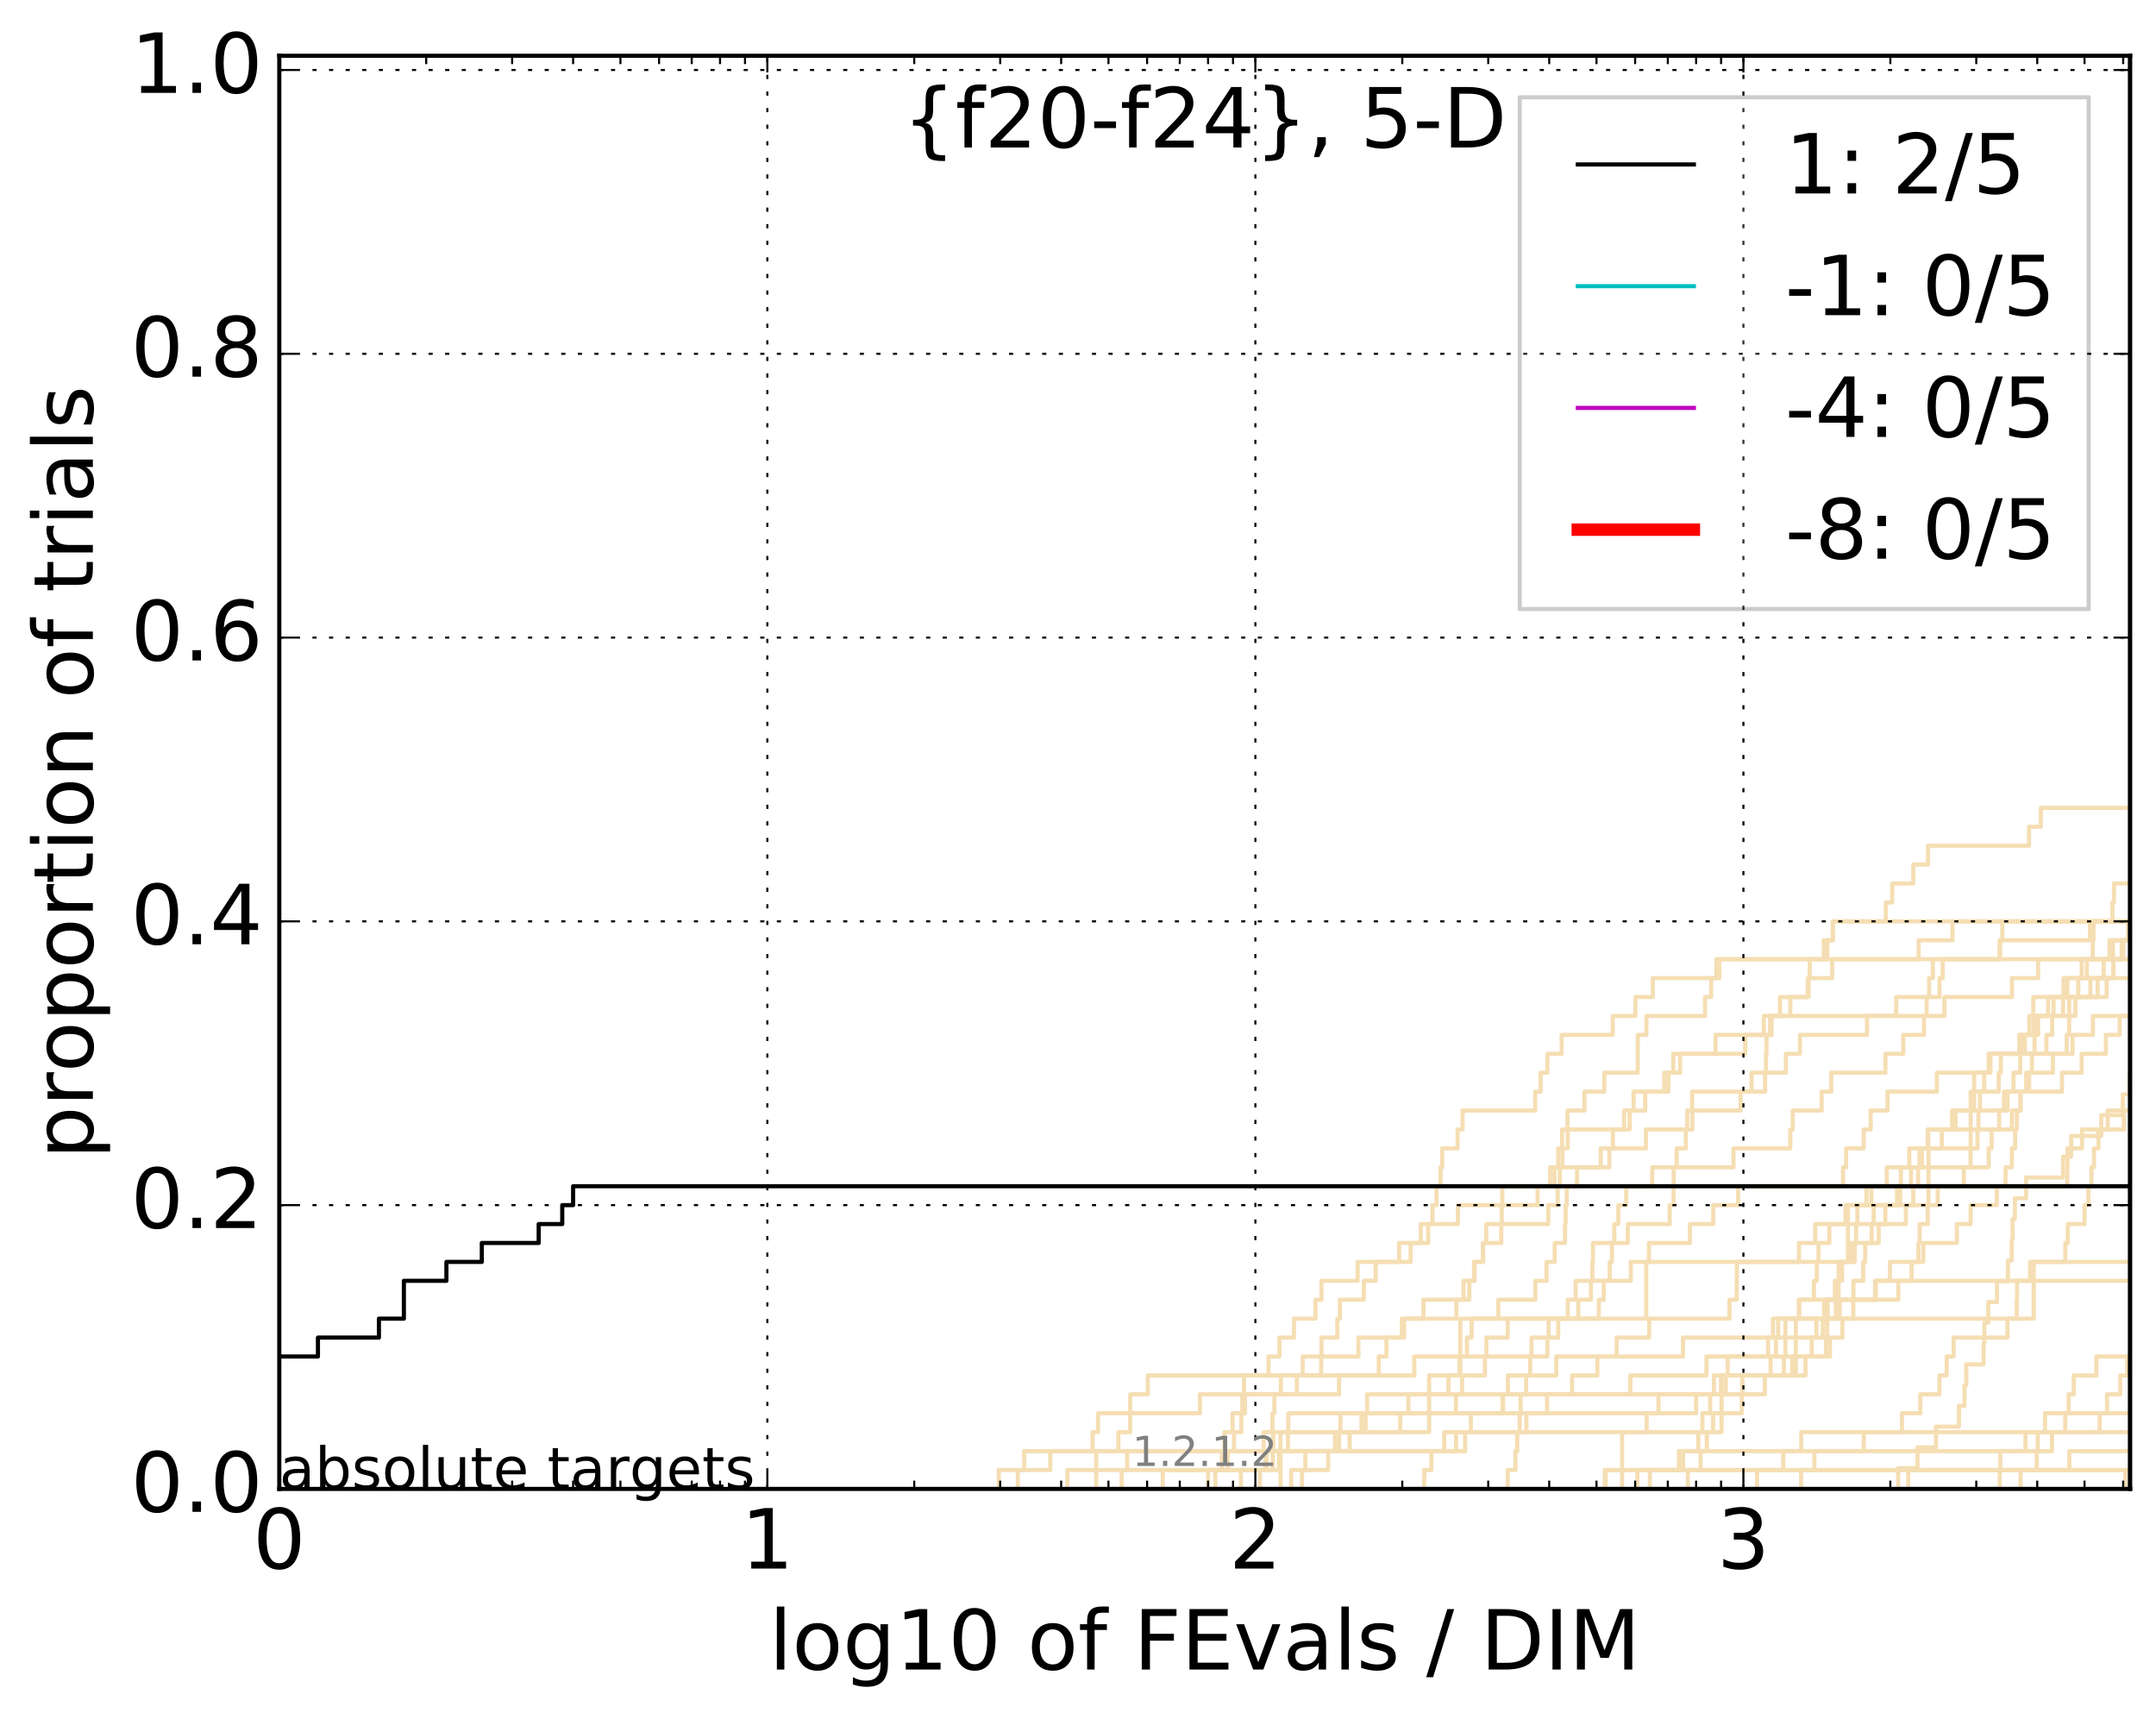 <?xml version="1.0" encoding="utf-8" standalone="no"?>
<!DOCTYPE svg PUBLIC "-//W3C//DTD SVG 1.1//EN"
  "http://www.w3.org/Graphics/SVG/1.1/DTD/svg11.dtd">
<!-- Created with matplotlib (http://matplotlib.org/) -->
<svg height="413pt" version="1.1" viewBox="0 0 520 413" width="520pt" xmlns="http://www.w3.org/2000/svg" xmlns:xlink="http://www.w3.org/1999/xlink">
 <defs>
  <style type="text/css">
*{stroke-linecap:butt;stroke-linejoin:round;stroke-miterlimit:100000;}
  </style>
 </defs>
 <g id="figure_1">
  <g id="patch_1">
   <path d="M 0 413.969 
L 520.962 413.969 
L 520.962 0 
L 0 0 
z
" style="fill:#ffffff;"/>
  </g>
  <g id="axes_1">
   <g id="patch_2">
    <path d="M 67.362 359.056 
L 513.763 359.056 
L 513.763 13.456 
L 67.362 13.456 
z
" style="fill:#ffffff;"/>
   </g>
   <g id="line2d_1">
    <path clip-path="url(#p437032da64)" d="M 291.373 359.056 
L 291.373 354.494 
L 296.129 354.494 
L 296.129 349.932 
L 297.621 349.932 
L 297.621 345.369 
L 299.399 345.369 
L 299.399 340.807 
L 299.617 340.807 
L 299.617 336.244 
L 300.05 336.244 
L 300.05 331.682 
L 305.952 331.682 
L 305.952 327.12 
L 308.574 327.12 
L 308.574 322.557 
L 312.101 322.557 
L 312.101 317.995 
L 317.282 317.995 
L 317.282 313.433 
L 318.724 313.433 
L 318.724 308.87 
L 327.442 308.87 
L 327.442 304.308 
L 337.442 304.308 
L 337.442 299.745 
L 344.462 299.745 
L 344.462 295.183 
L 345.492 295.183 
L 345.492 290.621 
L 346.458 290.621 
L 346.458 286.058 
L 347.449 286.058 
L 347.449 281.496 
L 347.832 281.496 
L 347.832 276.934 
L 351.548 276.934 
L 351.548 272.371 
L 352.754 272.371 
L 352.754 267.809 
L 370.267 267.809 
L 370.267 263.246 
L 371.588 263.246 
L 371.588 258.684 
L 373.212 258.684 
L 373.212 254.122 
L 376.651 254.122 
L 376.651 249.559 
L 388.971 249.559 
L 388.971 244.997 
L 394.444 244.997 
L 394.444 240.435 
L 398.625 240.435 
L 398.625 235.872 
L 413.966 235.872 
L 413.966 231.31 
L 413.966 231.31 
L 413.966 231.31 
L 513.763 231.31 
" style="fill:none;stroke:#f5deb3;stroke-linecap:square;"/>
   </g>
   <g id="line2d_2">
    <path clip-path="url(#p437032da64)" d="M 391.231 359.056 
L 391.231 345.369 
L 415.217 345.369 
L 415.217 331.682 
L 433.125 331.682 
L 433.125 317.995 
L 490.507 317.995 
L 490.507 304.308 
L 521.962 304.308 
" style="fill:none;stroke:#f5deb3;stroke-linecap:square;"/>
   </g>
   <g id="line2d_3">
    <path clip-path="url(#p437032da64)" d="M 240.891 359.056 
L 240.891 354.494 
L 247.026 354.494 
L 247.026 349.932 
L 295.307 349.932 
L 295.307 345.369 
L 297.281 345.369 
L 297.281 340.807 
L 300.266 340.807 
L 300.266 336.244 
L 308.938 336.244 
L 308.938 331.682 
L 314.188 331.682 
L 314.188 327.12 
L 318.724 327.12 
L 318.724 322.557 
L 322.545 322.557 
L 322.545 317.995 
L 323.166 317.995 
L 323.166 313.433 
L 328.935 313.433 
L 328.935 308.87 
L 331.795 308.87 
L 331.795 304.308 
L 340.219 304.308 
L 340.219 299.745 
L 342.667 299.745 
L 342.667 295.183 
L 351.626 295.183 
L 351.626 290.621 
L 362.337 290.621 
L 362.337 286.058 
L 373.878 286.058 
L 373.878 281.496 
L 388.15 281.496 
L 388.15 276.934 
L 389.009 276.934 
L 389.009 272.371 
L 391.718 272.371 
L 391.718 267.809 
L 396.805 267.809 
L 396.805 263.246 
L 402.387 263.246 
L 402.387 258.684 
L 403.568 258.684 
L 403.568 254.122 
L 420.927 254.122 
L 420.927 249.559 
L 425.399 249.559 
L 425.399 244.997 
L 464.674 244.997 
L 464.674 240.435 
L 467.794 240.435 
L 467.794 235.872 
L 468.547 235.872 
L 468.547 231.31 
L 482.411 231.31 
L 482.411 226.747 
L 504.078 226.747 
L 504.078 222.185 
L 504.078 222.185 
L 504.078 222.185 
L 513.763 222.185 
" style="fill:none;stroke:#f5deb3;stroke-linecap:square;"/>
   </g>
   <g id="line2d_4">
    <path clip-path="url(#p437032da64)" d="M 280.443 359.056 
L 280.443 354.494 
L 306.998 354.494 
L 306.998 349.932 
L 307.092 349.932 
L 307.092 345.369 
L 310.719 345.369 
L 310.719 340.807 
L 351.152 340.807 
L 351.152 336.244 
L 352.639 336.244 
L 352.639 331.682 
L 358.152 331.682 
L 358.152 327.12 
L 358.497 327.12 
L 358.497 322.557 
L 363.628 322.557 
L 363.628 317.995 
L 378.124 317.995 
L 378.124 313.433 
L 380.032 313.433 
L 380.032 308.87 
L 384.064 308.87 
L 384.064 304.308 
L 384.21 304.308 
L 384.21 299.745 
L 389.348 299.745 
L 389.348 295.183 
L 390.317 295.183 
L 390.317 290.621 
L 392.218 290.621 
L 392.218 286.058 
L 398.499 286.058 
L 398.499 281.496 
L 418.093 281.496 
L 418.093 276.934 
L 431.798 276.934 
L 431.798 272.371 
L 432.393 272.371 
L 432.393 267.809 
L 439.343 267.809 
L 439.343 263.246 
L 441.665 263.246 
L 441.665 258.684 
L 454.734 258.684 
L 454.734 254.122 
L 459.046 254.122 
L 459.046 249.559 
L 464.037 249.559 
L 464.037 244.997 
L 468.968 244.997 
L 468.968 240.435 
L 485.265 240.435 
L 485.265 235.872 
L 491.574 235.872 
L 491.574 231.31 
L 512.105 231.31 
L 512.105 226.747 
L 513.28 226.747 
L 513.28 222.185 
L 515.54 222.185 
L 515.54 217.623 
L 519.682 217.623 
L 519.682 213.06 
L 521.962 213.06 
" style="fill:none;stroke:#f5deb3;stroke-linecap:square;"/>
   </g>
   <g id="line2d_5">
    <path clip-path="url(#p437032da64)" d="M 293.132 359.056 
L 293.132 354.494 
L 305.177 354.494 
L 305.177 349.932 
L 351.192 349.932 
L 351.192 345.369 
L 368.148 345.369 
L 368.148 340.807 
L 400.001 340.807 
L 400.001 336.244 
L 420.243 336.244 
L 420.243 331.682 
L 427.053 331.682 
L 427.053 327.12 
L 428.332 327.12 
L 428.332 322.557 
L 428.864 322.557 
L 428.864 317.995 
L 439.954 317.995 
L 439.954 313.433 
L 443.438 313.433 
L 443.438 308.87 
L 443.451 308.87 
L 443.451 304.308 
L 447.32 304.308 
L 447.32 299.745 
L 451.427 299.745 
L 451.427 295.183 
L 454.713 295.183 
L 454.713 290.621 
L 458.31 290.621 
L 458.31 286.058 
L 458.461 286.058 
L 458.461 281.496 
L 460.493 281.496 
L 460.493 276.934 
L 465.073 276.934 
L 465.073 272.371 
L 470.816 272.371 
L 470.816 267.809 
L 477.553 267.809 
L 477.553 263.246 
L 482.062 263.246 
L 482.062 258.684 
L 482.584 258.684 
L 482.584 254.122 
L 498.466 254.122 
L 498.466 249.559 
L 499.046 249.559 
L 499.046 244.997 
L 500.562 244.997 
L 500.562 240.435 
L 504.186 240.435 
L 504.186 235.872 
L 507.379 235.872 
L 507.379 231.31 
L 508.787 231.31 
L 508.787 226.747 
L 515.214 226.747 
L 515.214 222.185 
L 521.962 222.185 
" style="fill:none;stroke:#f5deb3;stroke-linecap:square;"/>
   </g>
   <g id="line2d_6"/>
   <g id="line2d_7">
    <path clip-path="url(#p437032da64)" d="M 311.415 359.056 
L 311.415 354.494 
L 320.345 354.494 
L 320.345 349.932 
L 322.96 349.932 
L 322.96 345.369 
L 328.38 345.369 
L 328.38 340.807 
L 339.676 340.807 
L 339.676 336.244 
L 413.382 336.244 
L 413.382 331.682 
L 432.296 331.682 
L 432.296 327.12 
L 436.962 327.12 
L 436.962 322.557 
L 438.083 322.557 
L 438.083 317.995 
L 443.711 317.995 
L 443.711 313.433 
L 457.859 313.433 
L 457.859 308.87 
L 461.05 308.87 
L 461.05 304.308 
L 462.702 304.308 
L 462.702 299.745 
L 462.997 299.745 
L 462.997 295.183 
L 464.953 295.183 
L 464.953 290.621 
L 467.351 290.621 
L 467.351 286.058 
L 473.654 286.058 
L 473.654 281.496 
L 475.269 281.496 
L 475.269 276.934 
L 476.946 276.934 
L 476.946 272.371 
L 485.247 272.371 
L 485.247 267.809 
L 487.339 267.809 
L 487.339 263.246 
L 489.403 263.246 
L 489.403 258.684 
L 495.135 258.684 
L 495.135 254.122 
L 499.872 254.122 
L 499.872 249.559 
L 504.787 249.559 
L 504.787 244.997 
L 520.231 244.997 
L 520.231 240.435 
L 520.414 240.435 
L 520.414 235.872 
L 521.962 235.872 
" style="fill:none;stroke:#f5deb3;stroke-linecap:square;"/>
   </g>
   <g id="line2d_8">
    <path clip-path="url(#p437032da64)" d="M 482.307 359.056 
L 482.307 354.494 
L 491.232 354.494 
L 491.232 349.932 
L 494.918 349.932 
L 494.918 345.369 
L 498.118 345.369 
L 498.118 340.807 
L 498.936 340.807 
L 498.936 336.244 
L 500.174 336.244 
L 500.174 331.682 
L 505.619 331.682 
L 505.619 327.12 
L 521.962 327.12 
" style="fill:none;stroke:#f5deb3;stroke-linecap:square;"/>
   </g>
   <g id="line2d_9">
    <path clip-path="url(#p437032da64)" d="M 299.29 359.056 
L 299.29 354.494 
L 305.469 354.494 
L 305.469 349.932 
L 321.986 349.932 
L 321.986 345.369 
L 323.303 345.369 
L 323.303 340.807 
L 373.134 340.807 
L 373.134 336.244 
L 379.167 336.244 
L 379.167 331.682 
L 385.259 331.682 
L 385.259 327.12 
L 389.928 327.12 
L 389.928 322.557 
L 397.755 322.557 
L 397.755 317.995 
L 417.141 317.995 
L 417.141 313.433 
L 418.869 313.433 
L 418.869 308.87 
L 418.911 308.87 
L 418.911 304.308 
L 433.886 304.308 
L 433.886 299.745 
L 437.814 299.745 
L 437.814 295.183 
L 451.91 295.183 
L 451.91 290.621 
L 457.543 290.621 
L 457.543 286.058 
L 460.921 286.058 
L 460.921 281.496 
L 462.979 281.496 
L 462.979 276.934 
L 468.331 276.934 
L 468.331 272.371 
L 471.649 272.371 
L 471.649 267.809 
L 476.144 267.809 
L 476.144 263.246 
L 476.147 263.246 
L 476.147 258.684 
L 479.96 258.684 
L 479.96 254.122 
L 487.036 254.122 
L 487.036 249.559 
L 490.481 249.559 
L 490.481 244.997 
L 493.99 244.997 
L 493.99 240.435 
L 498.615 240.435 
L 498.615 235.872 
L 509.774 235.872 
L 509.774 231.31 
L 511.717 231.31 
L 511.717 226.747 
L 513.617 226.747 
L 513.617 222.185 
L 521.962 222.185 
" style="fill:none;stroke:#f5deb3;stroke-linecap:square;"/>
   </g>
   <g id="line2d_10">
    <path clip-path="url(#p437032da64)" d="M 460.254 359.056 
L 460.254 354.494 
L 482.432 354.494 
L 482.432 349.932 
L 488.506 349.932 
L 488.506 345.369 
L 493.232 345.369 
L 493.232 340.807 
L 508.188 340.807 
L 508.188 336.244 
L 511.373 336.244 
L 511.373 331.682 
L 513.069 331.682 
L 513.069 327.12 
L 514.346 327.12 
L 514.346 322.557 
L 519.047 322.557 
L 519.047 317.995 
L 521.962 317.995 
" style="fill:none;stroke:#f5deb3;stroke-linecap:square;"/>
   </g>
   <g id="line2d_11">
    <path clip-path="url(#p437032da64)" d="M 387.06 359.056 
L 387.06 354.494 
L 430.098 354.494 
L 430.098 349.932 
L 449.516 349.932 
L 449.516 345.369 
L 458.723 345.369 
L 458.723 340.807 
L 463.143 340.807 
L 463.143 336.244 
L 467.778 336.244 
L 467.778 331.682 
L 469.524 331.682 
L 469.524 327.12 
L 471.193 327.12 
L 471.193 322.557 
L 484.159 322.557 
L 484.159 317.995 
L 486.418 317.995 
L 486.418 313.433 
L 486.497 313.433 
L 486.497 308.87 
L 489.636 308.87 
L 489.636 304.308 
L 498.134 304.308 
L 498.134 299.745 
L 498.724 299.745 
L 498.724 295.183 
L 502.754 295.183 
L 502.754 290.621 
L 503.688 290.621 
L 503.688 286.058 
L 504.436 286.058 
L 504.436 281.496 
L 505.034 281.496 
L 505.034 276.934 
L 506.135 276.934 
L 506.135 272.371 
L 512.233 272.371 
L 512.233 267.809 
L 521.962 267.809 
" style="fill:none;stroke:#f5deb3;stroke-linecap:square;"/>
   </g>
   <g id="line2d_12">
    <path clip-path="url(#p437032da64)" d="M 303.893 359.056 
L 303.893 354.494 
L 308.482 354.494 
L 308.482 349.932 
L 310.631 349.932 
L 310.631 345.369 
L 329.362 345.369 
L 329.362 340.807 
L 329.726 340.807 
L 329.726 336.244 
L 349.334 336.244 
L 349.334 331.682 
L 351.979 331.682 
L 351.979 327.12 
L 353.82 327.12 
L 353.82 322.557 
L 354.938 322.557 
L 354.938 317.995 
L 361.371 317.995 
L 361.371 313.433 
L 370.294 313.433 
L 370.294 308.87 
L 373.005 308.87 
L 373.005 304.308 
L 374.985 304.308 
L 374.985 299.745 
L 377.464 299.745 
L 377.464 295.183 
L 377.606 295.183 
L 377.606 290.621 
L 377.889 290.621 
L 377.889 286.058 
L 380.369 286.058 
L 380.369 281.496 
L 386.088 281.496 
L 386.088 276.934 
L 396.983 276.934 
L 396.983 272.371 
L 408.193 272.371 
L 408.193 267.809 
L 419.8 267.809 
L 419.8 263.246 
L 425.723 263.246 
L 425.723 258.684 
L 430.73 258.684 
L 430.73 254.122 
L 434.129 254.122 
L 434.129 249.559 
L 450.304 249.559 
L 450.304 244.997 
L 457.33 244.997 
L 457.33 240.435 
L 465.273 240.435 
L 465.273 235.872 
L 466.185 235.872 
L 466.185 231.31 
L 482.283 231.31 
L 482.283 226.747 
L 482.938 226.747 
L 482.938 222.185 
L 482.938 222.185 
L 482.938 222.185 
L 513.763 222.185 
" style="fill:none;stroke:#f5deb3;stroke-linecap:square;"/>
   </g>
   <g id="line2d_13">
    <path clip-path="url(#p437032da64)" d="M 387.276 359.056 
L 387.276 354.494 
L 404.958 354.494 
L 404.958 349.932 
L 411.661 349.932 
L 411.661 345.369 
L 413.182 345.369 
L 413.182 340.807 
L 420.099 340.807 
L 420.099 336.244 
L 425.667 336.244 
L 425.667 331.682 
L 430.251 331.682 
L 430.251 327.12 
L 430.613 327.12 
L 430.613 322.557 
L 430.613 322.557 
L 430.613 317.995 
L 433.862 317.995 
L 433.862 313.433 
L 452.427 313.433 
L 452.427 308.87 
L 452.427 308.87 
L 452.427 308.87 
L 513.763 308.87 
" style="fill:none;stroke:#f5deb3;stroke-linecap:square;"/>
   </g>
   <g id="line2d_14">
    <path clip-path="url(#p437032da64)" d="M 257.45 359.056 
L 257.45 354.494 
L 271.846 354.494 
L 271.846 349.932 
L 348.338 349.932 
L 348.338 345.369 
L 397.145 345.369 
L 397.145 340.807 
L 409.082 340.807 
L 409.082 336.244 
L 415.103 336.244 
L 415.103 331.682 
L 416.713 331.682 
L 416.713 327.12 
L 426.447 327.12 
L 426.447 322.557 
L 427.616 322.557 
L 427.616 317.995 
L 433.949 317.995 
L 433.949 313.433 
L 437.485 313.433 
L 437.485 308.87 
L 438.191 308.87 
L 438.191 304.308 
L 438.587 304.308 
L 438.587 299.745 
L 441.21 299.745 
L 441.21 295.183 
L 445.119 295.183 
L 445.119 290.621 
L 450.178 290.621 
L 450.178 286.058 
L 455.062 286.058 
L 455.062 281.496 
L 479.636 281.496 
L 479.636 276.934 
L 480.36 276.934 
L 480.36 272.371 
L 482.173 272.371 
L 482.173 267.809 
L 483.337 267.809 
L 483.337 263.246 
L 497.324 263.246 
L 497.324 258.684 
L 502.06 258.684 
L 502.06 254.122 
L 507.905 254.122 
L 507.905 249.559 
L 511.236 249.559 
L 511.236 244.997 
L 515.671 244.997 
L 515.671 240.435 
L 521.962 240.435 
" style="fill:none;stroke:#f5deb3;stroke-linecap:square;"/>
   </g>
   <g id="line2d_15">
    <path clip-path="url(#p437032da64)" style="fill:none;stroke:#f5deb3;stroke-linecap:square;"/>
   </g>
   <g id="line2d_16">
    <path clip-path="url(#p437032da64)" d="M 394.901 359.056 
L 394.901 354.494 
L 499.096 354.494 
L 499.096 349.932 
L 521.962 349.932 
" style="fill:none;stroke:#f5deb3;stroke-linecap:square;"/>
   </g>
   <g id="line2d_17">
    <path clip-path="url(#p437032da64)" d="M 407.102 359.056 
L 407.102 354.494 
L 410.157 354.494 
L 410.157 349.932 
L 434.426 349.932 
L 434.426 345.369 
L 521.962 345.369 
" style="fill:none;stroke:#f5deb3;stroke-linecap:square;"/>
   </g>
   <g id="line2d_18">
    <path clip-path="url(#p437032da64)" d="M 270.518 359.056 
L 270.518 354.494 
L 294.712 354.494 
L 294.712 349.932 
L 304.785 349.932 
L 304.785 345.369 
L 306.904 345.369 
L 306.904 340.807 
L 307.373 340.807 
L 307.373 336.244 
L 322.96 336.244 
L 322.96 331.682 
L 332.543 331.682 
L 332.543 327.12 
L 334.394 327.12 
L 334.394 322.557 
L 338.112 322.557 
L 338.112 317.995 
L 343.318 317.995 
L 343.318 313.433 
L 354.382 313.433 
L 354.382 308.87 
L 355.524 308.87 
L 355.524 304.308 
L 357.7 304.308 
L 357.7 299.745 
L 358.462 299.745 
L 358.462 295.183 
L 373.418 295.183 
L 373.418 290.621 
L 375.678 290.621 
L 375.678 286.058 
L 376.215 286.058 
L 376.215 281.496 
L 376.843 281.496 
L 376.843 276.934 
L 378.124 276.934 
L 378.124 272.371 
L 393.064 272.371 
L 393.064 267.809 
L 393.999 267.809 
L 393.999 263.246 
L 401.387 263.246 
L 401.387 258.684 
L 405.235 258.684 
L 405.235 254.122 
L 413.768 254.122 
L 413.768 249.559 
L 426.927 249.559 
L 426.927 244.997 
L 431.806 244.997 
L 431.806 240.435 
L 436.005 240.435 
L 436.005 235.872 
L 441.894 235.872 
L 441.894 231.31 
L 462.751 231.31 
L 462.751 226.747 
L 470.923 226.747 
L 470.923 222.185 
L 470.923 222.185 
L 470.923 222.185 
L 513.763 222.185 
" style="fill:none;stroke:#f5deb3;stroke-linecap:square;"/>
   </g>
   <g id="line2d_19">
    <path clip-path="url(#p437032da64)" d="M 457.81 359.056 
L 457.81 357.387 
L 457.81 357.387 
L 457.81 357.387 
L 457.81 355.718 
L 457.81 355.718 
L 457.81 355.718 
L 457.81 354.049 
L 462.473 354.049 
L 462.473 349.041 
L 466.936 349.041 
L 466.936 344.034 
L 472.47 344.034 
L 472.47 339.026 
L 473.824 339.026 
L 473.824 334.019 
L 474.247 334.019 
L 474.247 329.011 
L 478.413 329.011 
L 478.413 324.004 
L 478.607 324.004 
L 478.607 318.996 
L 479.552 318.996 
L 479.552 313.989 
L 481.653 313.989 
L 481.653 308.981 
L 484.297 308.981 
L 484.297 303.974 
L 485.198 303.974 
L 485.198 298.967 
L 485.42 298.967 
L 485.42 293.959 
L 485.968 293.959 
L 485.968 288.952 
L 488.681 288.952 
L 488.681 283.944 
L 497.582 283.944 
L 497.582 278.937 
L 499.534 278.937 
L 499.534 273.929 
L 506.787 273.929 
L 506.787 268.922 
L 511.994 268.922 
L 511.994 263.914 
L 513.622 263.914 
L 513.622 258.907 
L 514.598 258.907 
L 514.598 253.899 
L 515.079 253.899 
L 515.083 243.884 
L 518.567 243.884 
L 518.665 233.869 
L 520.511 233.869 
L 520.511 228.862 
L 521.962 228.862 
L 521.962 228.862 
" style="fill:none;stroke:#f5deb3;stroke-linecap:square;"/>
   </g>
   <g id="line2d_20">
    <path clip-path="url(#p437032da64)" d="M 264.4 359.056 
L 264.4 354.494 
L 264.4 354.494 
L 264.4 349.932 
L 269.743 349.932 
L 269.743 345.369 
L 272.589 345.369 
L 272.589 340.807 
L 289.419 340.807 
L 289.419 336.244 
L 312.778 336.244 
L 312.778 331.682 
L 318.649 331.682 
L 318.649 327.12 
L 327.631 327.12 
L 327.631 322.557 
L 338.672 322.557 
L 338.672 317.995 
L 351.271 317.995 
L 351.271 313.433 
L 352.985 313.433 
L 352.985 308.87 
L 355.633 308.87 
L 355.633 304.308 
L 357.7 304.308 
L 357.7 299.745 
L 362.081 299.745 
L 362.081 295.183 
L 362.209 295.183 
L 362.209 290.621 
L 370.837 290.621 
L 370.837 286.058 
L 374.91 286.058 
L 374.91 281.496 
L 375.825 281.496 
L 375.825 276.934 
L 376.747 276.934 
L 376.747 272.371 
L 378.054 272.371 
L 378.054 267.809 
L 382.153 267.809 
L 382.153 263.246 
L 386.942 263.246 
L 386.942 258.684 
L 395.002 258.684 
L 395.002 254.122 
L 395.019 254.122 
L 395.019 249.559 
L 397.097 249.559 
L 397.097 244.997 
L 411.234 244.997 
L 411.234 240.435 
L 412.708 240.435 
L 412.708 235.872 
L 414.67 235.872 
L 414.67 231.31 
L 439.877 231.31 
L 439.877 226.747 
L 442.075 226.747 
L 442.075 222.185 
L 521.962 222.185 
" style="fill:none;stroke:#f5deb3;stroke-linecap:square;"/>
   </g>
   <g id="line2d_21">
    <path clip-path="url(#p437032da64)" d="M 487.33 359.056 
L 487.33 354.494 
L 514.116 354.494 
L 514.116 349.932 
L 521.962 349.932 
" style="fill:none;stroke:#f5deb3;stroke-linecap:square;"/>
   </g>
   <g id="line2d_22">
    <path clip-path="url(#p437032da64)" d="M 245.482 359.056 
L 245.482 354.494 
L 253.317 354.494 
L 253.317 349.932 
L 263.527 349.932 
L 263.527 345.369 
L 264.832 345.369 
L 264.832 340.807 
L 272.589 340.807 
L 272.589 336.244 
L 276.837 336.244 
L 276.837 331.682 
L 341.096 331.682 
L 341.096 327.12 
L 373.212 327.12 
L 373.212 322.557 
L 375.825 322.557 
L 375.825 317.995 
L 380.659 317.995 
L 380.659 313.433 
L 383.709 313.433 
L 383.709 308.87 
L 393.326 308.87 
L 393.326 304.308 
L 397.707 304.308 
L 397.707 299.745 
L 407.591 299.745 
L 407.591 295.183 
L 413.205 295.183 
L 413.205 290.621 
L 419.216 290.621 
L 419.216 286.058 
L 444.516 286.058 
L 444.516 281.496 
L 445.258 281.496 
L 445.258 276.934 
L 449.51 276.934 
L 449.51 272.371 
L 451.181 272.371 
L 451.181 267.809 
L 455.249 267.809 
L 455.249 263.246 
L 467.154 263.246 
L 467.154 258.684 
L 480.078 258.684 
L 480.078 254.122 
L 488.379 254.122 
L 488.379 249.559 
L 489.459 249.559 
L 489.459 244.997 
L 490.41 244.997 
L 490.41 240.435 
L 508.11 240.435 
L 508.11 235.872 
L 521.52 235.872 
L 521.52 231.31 
L 521.962 231.31 
" style="fill:none;stroke:#f5deb3;stroke-linecap:square;"/>
   </g>
   <g id="line2d_23">
    <path clip-path="url(#p437032da64)" d="M 397.914 359.056 
L 397.914 354.494 
L 405.933 354.494 
L 405.933 349.932 
L 409.603 349.932 
L 409.603 345.369 
L 410.593 345.369 
L 410.593 340.807 
L 412.469 340.807 
L 412.469 336.244 
L 416.216 336.244 
L 416.216 331.682 
L 435.466 331.682 
L 435.466 327.12 
L 440.406 327.12 
L 440.406 322.557 
L 440.689 322.557 
L 440.689 317.995 
L 442.781 317.995 
L 442.781 313.433 
L 452.241 313.433 
L 452.241 308.87 
L 455.836 308.87 
L 455.836 304.308 
L 463.892 304.308 
L 463.892 299.745 
L 471.975 299.745 
L 471.975 295.183 
L 475.304 295.183 
L 475.304 290.621 
L 481.613 290.621 
L 481.613 286.058 
L 498.599 286.058 
L 498.599 281.496 
L 498.646 281.496 
L 498.646 276.934 
L 502.151 276.934 
L 502.151 272.371 
L 508.347 272.371 
L 508.347 267.809 
L 521.962 267.809 
" style="fill:none;stroke:#f5deb3;stroke-linecap:square;"/>
   </g>
   <g id="line2d_24">
    <path clip-path="url(#p437032da64)" d="M 343.503 359.056 
L 343.503 354.494 
L 345.225 354.494 
L 345.225 349.932 
L 353.366 349.932 
L 353.366 345.369 
L 354.753 345.369 
L 354.753 340.807 
L 362.528 340.807 
L 362.528 336.244 
L 363.69 336.244 
L 363.69 331.682 
L 375.357 331.682 
L 375.357 327.12 
L 405.919 327.12 
L 405.919 322.557 
L 439.639 322.557 
L 439.639 317.995 
L 440.813 317.995 
L 440.813 313.433 
L 442.555 313.433 
L 442.555 308.87 
L 444.285 308.87 
L 444.285 304.308 
L 446.595 304.308 
L 446.595 299.745 
L 447.681 299.745 
L 447.681 295.183 
L 447.975 295.183 
L 447.975 290.621 
L 451.349 290.621 
L 451.349 286.058 
L 462.608 286.058 
L 462.608 281.496 
L 463.533 281.496 
L 463.533 276.934 
L 464.944 276.934 
L 464.944 272.371 
L 477.18 272.371 
L 477.18 267.809 
L 484.2 267.809 
L 484.2 263.246 
L 485.626 263.246 
L 485.626 258.684 
L 487.267 258.684 
L 487.267 254.122 
L 487.493 254.122 
L 487.493 249.559 
L 490.766 249.559 
L 490.766 244.997 
L 499.068 244.997 
L 499.068 240.435 
L 501.256 240.435 
L 501.256 235.872 
L 502.075 235.872 
L 502.075 231.31 
L 509.613 231.31 
L 509.613 226.747 
L 514.354 226.747 
L 514.354 222.185 
L 516.604 222.185 
L 516.604 217.623 
L 521.962 217.623 
" style="fill:none;stroke:#f5deb3;stroke-linecap:square;"/>
   </g>
   <g id="line2d_25">
    <path clip-path="url(#p437032da64)" d="M 512.587 359.056 
L 512.587 354.494 
L 516.069 354.494 
L 516.069 349.932 
L 521.199 349.932 
L 521.199 345.369 
L 521.962 345.369 
" style="fill:none;stroke:#f5deb3;stroke-linecap:square;"/>
   </g>
   <g id="line2d_26">
    <path clip-path="url(#p437032da64)" d="M 363.628 359.056 
L 363.628 354.494 
L 365.49 354.494 
L 365.49 349.932 
L 365.938 349.932 
L 365.938 345.369 
L 366.529 345.369 
L 366.529 340.807 
L 366.764 340.807 
L 366.764 336.244 
L 368.091 336.244 
L 368.091 331.682 
L 369.051 331.682 
L 369.051 327.12 
L 369.386 327.12 
L 369.386 322.557 
L 373.495 322.557 
L 373.495 317.995 
L 385.625 317.995 
L 385.625 313.433 
L 386.804 313.433 
L 386.804 308.87 
L 388.246 308.87 
L 388.246 304.308 
L 388.781 304.308 
L 388.781 299.745 
L 392.59 299.745 
L 392.59 295.183 
L 402.692 295.183 
L 402.692 290.621 
L 403.639 290.621 
L 403.639 286.058 
L 403.668 286.058 
L 403.668 281.496 
L 404.387 281.496 
L 404.387 276.934 
L 406.608 276.934 
L 406.608 272.371 
L 406.942 272.371 
L 406.942 267.809 
L 408.128 267.809 
L 408.128 263.246 
L 422.465 263.246 
L 422.465 258.684 
L 425.935 258.684 
L 425.935 254.122 
L 426.063 254.122 
L 426.063 249.559 
L 427.277 249.559 
L 427.277 244.997 
L 429.304 244.997 
L 429.304 240.435 
L 436.216 240.435 
L 436.216 235.872 
L 436.478 235.872 
L 436.478 231.31 
L 440.724 231.31 
L 440.724 226.747 
L 442.035 226.747 
L 442.035 222.185 
L 454.838 222.185 
L 454.838 217.623 
L 456.381 217.623 
L 456.381 213.06 
L 461.479 213.06 
L 461.479 208.498 
L 465.009 208.498 
L 465.009 203.936 
L 489.377 203.936 
L 489.377 199.373 
L 492.231 199.373 
L 492.231 194.811 
L 521.962 194.811 
" style="fill:none;stroke:#f5deb3;stroke-linecap:square;"/>
   </g>
   <g id="line2d_27">
    <path clip-path="url(#p437032da64)" d="M 423.785 359.056 
L 423.785 354.494 
L 423.785 354.494 
L 423.785 354.494 
L 513.763 354.494 
" style="fill:none;stroke:#f5deb3;stroke-linecap:square;"/>
   </g>
   <g id="line2d_28">
    <path clip-path="url(#p437032da64)" d="M 314.024 359.056 
L 314.024 354.494 
L 314.838 354.494 
L 314.838 349.932 
L 325.513 349.932 
L 325.513 345.369 
L 337.7 345.369 
L 337.7 340.807 
L 362.401 340.807 
L 362.401 336.244 
L 393.221 336.244 
L 393.221 331.682 
L 411.576 331.682 
L 411.576 327.12 
L 441.367 327.12 
L 441.367 322.557 
L 444.362 322.557 
L 444.362 317.995 
L 446.986 317.995 
L 446.986 313.433 
L 447.028 313.433 
L 447.028 308.87 
L 449.382 308.87 
L 449.382 304.308 
L 449.868 304.308 
L 449.868 299.745 
L 453.118 299.745 
L 453.118 295.183 
L 459.668 295.183 
L 459.668 290.621 
L 461.451 290.621 
L 461.451 286.058 
L 483.709 286.058 
L 483.709 281.496 
L 485.247 281.496 
L 485.247 276.934 
L 486.016 276.934 
L 486.016 272.371 
L 486.452 272.371 
L 486.452 267.809 
L 487.322 267.809 
L 487.322 263.246 
L 488.689 263.246 
L 488.689 258.684 
L 490.068 258.684 
L 490.068 254.122 
L 490.717 254.122 
L 490.717 249.559 
L 491.556 249.559 
L 491.556 244.997 
L 497.585 244.997 
L 497.585 240.435 
L 497.698 240.435 
L 497.698 235.872 
L 503.332 235.872 
L 503.332 231.31 
L 504.74 231.31 
L 504.74 226.747 
L 504.92 226.747 
L 504.92 222.185 
L 509.5 222.185 
L 509.5 217.623 
L 509.866 217.623 
L 509.866 213.06 
L 521.962 213.06 
" style="fill:none;stroke:#f5deb3;stroke-linecap:square;"/>
   </g>
   <g id="line2d_29">
    <path clip-path="url(#p437032da64)" d="M 308.847 359.056 
L 308.847 354.494 
L 308.847 354.494 
L 308.847 349.932 
L 308.847 349.932 
L 308.847 345.369 
L 344.688 345.369 
L 344.688 340.807 
L 344.688 340.807 
L 344.688 336.244 
L 344.688 336.244 
L 344.688 331.682 
L 352.213 331.682 
L 352.213 327.12 
L 352.213 327.12 
L 352.213 322.557 
L 352.213 322.557 
L 352.213 317.995 
L 397.048 317.995 
L 397.048 313.433 
L 397.048 313.433 
L 397.048 308.87 
L 397.048 308.87 
L 397.048 304.308 
L 445.691 304.308 
L 445.691 299.745 
L 445.691 299.745 
L 445.691 295.183 
L 445.691 295.183 
L 445.691 290.621 
L 465.137 290.621 
L 465.137 286.058 
L 465.137 286.058 
L 465.137 281.496 
L 465.137 281.496 
L 465.137 276.934 
L 475.311 276.934 
L 475.311 272.371 
L 475.311 272.371 
L 475.311 267.809 
L 475.311 267.809 
L 475.311 263.246 
L 478.561 263.246 
L 478.561 258.684 
L 479.636 258.684 
L 479.636 254.122 
L 493.568 254.122 
L 493.568 249.559 
L 494.964 249.559 
L 494.964 244.997 
L 495.296 244.997 
L 495.296 240.435 
L 505.914 240.435 
L 505.914 235.872 
L 509.718 235.872 
L 509.718 231.31 
L 514.585 231.31 
L 514.585 226.747 
L 521.962 226.747 
" style="fill:none;stroke:#f5deb3;stroke-linecap:square;"/>
   </g>
   <g id="line2d_30">
    <path clip-path="url(#p437032da64)" d="M 434.41 359.056 
L 434.41 354.494 
L 437.602 354.494 
L 437.602 349.932 
L 491.472 349.932 
L 491.472 345.369 
L 506.406 345.369 
L 506.406 340.807 
L 521.962 340.807 
" style="fill:none;stroke:#f5deb3;stroke-linecap:square;"/>
   </g>
   <g id="line2d_31">
    <path clip-path="url(#p437032da64)" d="M -1 349.932 
L 20.521 349.932 
L 20.521 345.369 
L 20.521 345.369 
L 20.521 340.807 
L 41.249 340.807 
L 41.249 336.244 
L 41.249 336.244 
L 41.249 331.682 
L 55.955 331.682 
L 55.955 327.12 
L 76.683 327.12 
L 76.683 322.557 
L 91.389 322.557 
L 91.389 317.995 
L 97.41 317.995 
L 97.41 313.433 
L 97.41 313.433 
L 97.41 308.87 
L 107.669 308.87 
L 107.669 304.308 
L 116.209 304.308 
L 116.209 299.745 
L 129.922 299.745 
L 129.922 295.183 
L 135.608 295.183 
L 135.608 290.621 
L 138.23 290.621 
L 138.23 286.058 
L 138.23 286.058 
L 138.23 286.058 
L 513.763 286.058 
" style="fill:none;stroke:#000000;stroke-linecap:square;"/>
   </g>
   <g id="line2d_32"/>
   <g id="line2d_33"/>
   <g id="line2d_34"/>
   <g id="line2d_35"/>
   <g id="line2d_36">
    <path clip-path="url(#p437032da64)" d="M 513.763 359.056 
L 513.763 13.456 
" style="fill:none;stroke:#000000;stroke-linecap:square;"/>
   </g>
   <g id="patch_3">
    <path d="M 67.362 13.456 
L 513.763 13.456 
" style="fill:none;stroke:#000000;stroke-linecap:square;stroke-linejoin:miter;"/>
   </g>
   <g id="patch_4">
    <path d="M 513.763 359.056 
L 513.763 13.456 
" style="fill:none;stroke:#000000;stroke-linecap:square;stroke-linejoin:miter;"/>
   </g>
   <g id="patch_5">
    <path d="M 67.362 359.056 
L 513.763 359.056 
" style="fill:none;stroke:#000000;stroke-linecap:square;stroke-linejoin:miter;"/>
   </g>
   <g id="patch_6">
    <path d="M 67.362 359.056 
L 67.362 13.456 
" style="fill:none;stroke:#000000;stroke-linecap:square;stroke-linejoin:miter;"/>
   </g>
   <g id="matplotlib.axis_1">
    <g id="xtick_1">
     <g id="line2d_37">
      <path clip-path="url(#p437032da64)" d="M 67.362 359.056 
L 67.362 13.456 
" style="fill:none;stroke:#000000;stroke-dasharray:1,3;stroke-dashoffset:0.0;stroke-width:0.5;"/>
     </g>
     <g id="line2d_38">
      <defs>
       <path d="M 0 0 
L 0 -4 
" id="ma7d0d80c07" style="stroke:#000000;stroke-width:0.5;"/>
      </defs>
      <g>
       <use style="stroke:#000000;stroke-width:0.5;" x="67.362" xlink:href="#ma7d0d80c07" y="359.056"/>
      </g>
     </g>
     <g id="line2d_39">
      <defs>
       <path d="M 0 0 
L 0 4 
" id="m20af1d38f8" style="stroke:#000000;stroke-width:0.5;"/>
      </defs>
      <g>
       <use style="stroke:#000000;stroke-width:0.5;" x="67.362" xlink:href="#m20af1d38f8" y="13.456"/>
      </g>
     </g>
     <g id="text_1">
      <!-- 0 -->
      <defs>
       <path d="M 31.781 66.406 
Q 24.172 66.406 20.328 58.906 
Q 16.5 51.422 16.5 36.375 
Q 16.5 21.391 20.328 13.891 
Q 24.172 6.391 31.781 6.391 
Q 39.453 6.391 43.281 13.891 
Q 47.125 21.391 47.125 36.375 
Q 47.125 51.422 43.281 58.906 
Q 39.453 66.406 31.781 66.406 
M 31.781 74.219 
Q 44.047 74.219 50.516 64.516 
Q 56.984 54.828 56.984 36.375 
Q 56.984 17.969 50.516 8.266 
Q 44.047 -1.422 31.781 -1.422 
Q 19.531 -1.422 13.062 8.266 
Q 6.594 17.969 6.594 36.375 
Q 6.594 54.828 13.062 64.516 
Q 19.531 74.219 31.781 74.219 
" id="BitstreamVeraSans-Roman-30"/>
      </defs>
      <g transform="translate(61.0 378.253)scale(0.2 -0.2)">
       <use xlink:href="#BitstreamVeraSans-Roman-30"/>
      </g>
     </g>
    </g>
    <g id="xtick_2">
     <g id="line2d_40">
      <path clip-path="url(#p437032da64)" d="M 185.071 359.056 
L 185.071 13.456 
" style="fill:none;stroke:#000000;stroke-dasharray:1,3;stroke-dashoffset:0.0;stroke-width:0.5;"/>
     </g>
     <g id="line2d_41">
      <g>
       <use style="stroke:#000000;stroke-width:0.5;" x="185.071" xlink:href="#ma7d0d80c07" y="359.056"/>
      </g>
     </g>
     <g id="line2d_42">
      <g>
       <use style="stroke:#000000;stroke-width:0.5;" x="185.071" xlink:href="#m20af1d38f8" y="13.456"/>
      </g>
     </g>
     <g id="text_2">
      <!-- 1 -->
      <defs>
       <path d="M 12.406 8.297 
L 28.516 8.297 
L 28.516 63.922 
L 10.984 60.406 
L 10.984 69.391 
L 28.422 72.906 
L 38.281 72.906 
L 38.281 8.297 
L 54.391 8.297 
L 54.391 0 
L 12.406 0 
z
" id="BitstreamVeraSans-Roman-31"/>
      </defs>
      <g transform="translate(178.709 378.253)scale(0.2 -0.2)">
       <use xlink:href="#BitstreamVeraSans-Roman-31"/>
      </g>
     </g>
    </g>
    <g id="xtick_3">
     <g id="line2d_43">
      <path clip-path="url(#p437032da64)" d="M 302.78 359.056 
L 302.78 13.456 
" style="fill:none;stroke:#000000;stroke-dasharray:1,3;stroke-dashoffset:0.0;stroke-width:0.5;"/>
     </g>
     <g id="line2d_44">
      <g>
       <use style="stroke:#000000;stroke-width:0.5;" x="302.78" xlink:href="#ma7d0d80c07" y="359.056"/>
      </g>
     </g>
     <g id="line2d_45">
      <g>
       <use style="stroke:#000000;stroke-width:0.5;" x="302.78" xlink:href="#m20af1d38f8" y="13.456"/>
      </g>
     </g>
     <g id="text_3">
      <!-- 2 -->
      <defs>
       <path d="M 19.188 8.297 
L 53.609 8.297 
L 53.609 0 
L 7.328 0 
L 7.328 8.297 
Q 12.938 14.109 22.625 23.891 
Q 32.328 33.688 34.812 36.531 
Q 39.547 41.844 41.422 45.531 
Q 43.312 49.219 43.312 52.781 
Q 43.312 58.594 39.234 62.25 
Q 35.156 65.922 28.609 65.922 
Q 23.969 65.922 18.812 64.312 
Q 13.672 62.703 7.812 59.422 
L 7.812 69.391 
Q 13.766 71.781 18.938 73 
Q 24.125 74.219 28.422 74.219 
Q 39.75 74.219 46.484 68.547 
Q 53.219 62.891 53.219 53.422 
Q 53.219 48.922 51.531 44.891 
Q 49.859 40.875 45.406 35.406 
Q 44.188 33.984 37.641 27.219 
Q 31.109 20.453 19.188 8.297 
" id="BitstreamVeraSans-Roman-32"/>
      </defs>
      <g transform="translate(296.418 378.253)scale(0.2 -0.2)">
       <use xlink:href="#BitstreamVeraSans-Roman-32"/>
      </g>
     </g>
    </g>
    <g id="xtick_4">
     <g id="line2d_46">
      <path clip-path="url(#p437032da64)" d="M 420.489 359.056 
L 420.489 13.456 
" style="fill:none;stroke:#000000;stroke-dasharray:1,3;stroke-dashoffset:0.0;stroke-width:0.5;"/>
     </g>
     <g id="line2d_47">
      <g>
       <use style="stroke:#000000;stroke-width:0.5;" x="420.489" xlink:href="#ma7d0d80c07" y="359.056"/>
      </g>
     </g>
     <g id="line2d_48">
      <g>
       <use style="stroke:#000000;stroke-width:0.5;" x="420.489" xlink:href="#m20af1d38f8" y="13.456"/>
      </g>
     </g>
     <g id="text_4">
      <!-- 3 -->
      <defs>
       <path d="M 40.578 39.312 
Q 47.656 37.797 51.625 33 
Q 55.609 28.219 55.609 21.188 
Q 55.609 10.406 48.188 4.484 
Q 40.766 -1.422 27.094 -1.422 
Q 22.516 -1.422 17.656 -0.516 
Q 12.797 0.391 7.625 2.203 
L 7.625 11.719 
Q 11.719 9.328 16.594 8.109 
Q 21.484 6.891 26.812 6.891 
Q 36.078 6.891 40.938 10.547 
Q 45.797 14.203 45.797 21.188 
Q 45.797 27.641 41.281 31.266 
Q 36.766 34.906 28.719 34.906 
L 20.219 34.906 
L 20.219 43.016 
L 29.109 43.016 
Q 36.375 43.016 40.234 45.922 
Q 44.094 48.828 44.094 54.297 
Q 44.094 59.906 40.109 62.906 
Q 36.141 65.922 28.719 65.922 
Q 24.656 65.922 20.016 65.031 
Q 15.375 64.156 9.812 62.312 
L 9.812 71.094 
Q 15.438 72.656 20.344 73.438 
Q 25.25 74.219 29.594 74.219 
Q 40.828 74.219 47.359 69.109 
Q 53.906 64.016 53.906 55.328 
Q 53.906 49.266 50.438 45.094 
Q 46.969 40.922 40.578 39.312 
" id="BitstreamVeraSans-Roman-33"/>
      </defs>
      <g transform="translate(414.127 378.253)scale(0.2 -0.2)">
       <use xlink:href="#BitstreamVeraSans-Roman-33"/>
      </g>
     </g>
    </g>
    <g id="xtick_5">
     <g id="line2d_49">
      <defs>
       <path d="M 0 0 
L 0 -2 
" id="m3c071c50d5" style="stroke:#000000;stroke-width:0.5;"/>
      </defs>
      <g>
       <use style="stroke:#000000;stroke-width:0.5;" x="102.796" xlink:href="#m3c071c50d5" y="359.056"/>
      </g>
     </g>
     <g id="line2d_50">
      <defs>
       <path d="M 0 0 
L 0 2 
" id="m0a47cad854" style="stroke:#000000;stroke-width:0.5;"/>
      </defs>
      <g>
       <use style="stroke:#000000;stroke-width:0.5;" x="102.796" xlink:href="#m0a47cad854" y="13.456"/>
      </g>
     </g>
    </g>
    <g id="xtick_6">
     <g id="line2d_51">
      <g>
       <use style="stroke:#000000;stroke-width:0.5;" x="123.524" xlink:href="#m3c071c50d5" y="359.056"/>
      </g>
     </g>
     <g id="line2d_52">
      <g>
       <use style="stroke:#000000;stroke-width:0.5;" x="123.524" xlink:href="#m0a47cad854" y="13.456"/>
      </g>
     </g>
    </g>
    <g id="xtick_7">
     <g id="line2d_53">
      <g>
       <use style="stroke:#000000;stroke-width:0.5;" x="138.23" xlink:href="#m3c071c50d5" y="359.056"/>
      </g>
     </g>
     <g id="line2d_54">
      <g>
       <use style="stroke:#000000;stroke-width:0.5;" x="138.23" xlink:href="#m0a47cad854" y="13.456"/>
      </g>
     </g>
    </g>
    <g id="xtick_8">
     <g id="line2d_55">
      <g>
       <use style="stroke:#000000;stroke-width:0.5;" x="149.638" xlink:href="#m3c071c50d5" y="359.056"/>
      </g>
     </g>
     <g id="line2d_56">
      <g>
       <use style="stroke:#000000;stroke-width:0.5;" x="149.638" xlink:href="#m0a47cad854" y="13.456"/>
      </g>
     </g>
    </g>
    <g id="xtick_9">
     <g id="line2d_57">
      <g>
       <use style="stroke:#000000;stroke-width:0.5;" x="158.958" xlink:href="#m3c071c50d5" y="359.056"/>
      </g>
     </g>
     <g id="line2d_58">
      <g>
       <use style="stroke:#000000;stroke-width:0.5;" x="158.958" xlink:href="#m0a47cad854" y="13.456"/>
      </g>
     </g>
    </g>
    <g id="xtick_10">
     <g id="line2d_59">
      <g>
       <use style="stroke:#000000;stroke-width:0.5;" x="166.838" xlink:href="#m3c071c50d5" y="359.056"/>
      </g>
     </g>
     <g id="line2d_60">
      <g>
       <use style="stroke:#000000;stroke-width:0.5;" x="166.838" xlink:href="#m0a47cad854" y="13.456"/>
      </g>
     </g>
    </g>
    <g id="xtick_11">
     <g id="line2d_61">
      <g>
       <use style="stroke:#000000;stroke-width:0.5;" x="173.664" xlink:href="#m3c071c50d5" y="359.056"/>
      </g>
     </g>
     <g id="line2d_62">
      <g>
       <use style="stroke:#000000;stroke-width:0.5;" x="173.664" xlink:href="#m0a47cad854" y="13.456"/>
      </g>
     </g>
    </g>
    <g id="xtick_12">
     <g id="line2d_63">
      <g>
       <use style="stroke:#000000;stroke-width:0.5;" x="179.685" xlink:href="#m3c071c50d5" y="359.056"/>
      </g>
     </g>
     <g id="line2d_64">
      <g>
       <use style="stroke:#000000;stroke-width:0.5;" x="179.685" xlink:href="#m0a47cad854" y="13.456"/>
      </g>
     </g>
    </g>
    <g id="xtick_13">
     <g id="line2d_65">
      <g>
       <use style="stroke:#000000;stroke-width:0.5;" x="220.505" xlink:href="#m3c071c50d5" y="359.056"/>
      </g>
     </g>
     <g id="line2d_66">
      <g>
       <use style="stroke:#000000;stroke-width:0.5;" x="220.505" xlink:href="#m0a47cad854" y="13.456"/>
      </g>
     </g>
    </g>
    <g id="xtick_14">
     <g id="line2d_67">
      <g>
       <use style="stroke:#000000;stroke-width:0.5;" x="241.233" xlink:href="#m3c071c50d5" y="359.056"/>
      </g>
     </g>
     <g id="line2d_68">
      <g>
       <use style="stroke:#000000;stroke-width:0.5;" x="241.233" xlink:href="#m0a47cad854" y="13.456"/>
      </g>
     </g>
    </g>
    <g id="xtick_15">
     <g id="line2d_69">
      <g>
       <use style="stroke:#000000;stroke-width:0.5;" x="255.939" xlink:href="#m3c071c50d5" y="359.056"/>
      </g>
     </g>
     <g id="line2d_70">
      <g>
       <use style="stroke:#000000;stroke-width:0.5;" x="255.939" xlink:href="#m0a47cad854" y="13.456"/>
      </g>
     </g>
    </g>
    <g id="xtick_16">
     <g id="line2d_71">
      <g>
       <use style="stroke:#000000;stroke-width:0.5;" x="267.346" xlink:href="#m3c071c50d5" y="359.056"/>
      </g>
     </g>
     <g id="line2d_72">
      <g>
       <use style="stroke:#000000;stroke-width:0.5;" x="267.346" xlink:href="#m0a47cad854" y="13.456"/>
      </g>
     </g>
    </g>
    <g id="xtick_17">
     <g id="line2d_73">
      <g>
       <use style="stroke:#000000;stroke-width:0.5;" x="276.667" xlink:href="#m3c071c50d5" y="359.056"/>
      </g>
     </g>
     <g id="line2d_74">
      <g>
       <use style="stroke:#000000;stroke-width:0.5;" x="276.667" xlink:href="#m0a47cad854" y="13.456"/>
      </g>
     </g>
    </g>
    <g id="xtick_18">
     <g id="line2d_75">
      <g>
       <use style="stroke:#000000;stroke-width:0.5;" x="284.547" xlink:href="#m3c071c50d5" y="359.056"/>
      </g>
     </g>
     <g id="line2d_76">
      <g>
       <use style="stroke:#000000;stroke-width:0.5;" x="284.547" xlink:href="#m0a47cad854" y="13.456"/>
      </g>
     </g>
    </g>
    <g id="xtick_19">
     <g id="line2d_77">
      <g>
       <use style="stroke:#000000;stroke-width:0.5;" x="291.373" xlink:href="#m3c071c50d5" y="359.056"/>
      </g>
     </g>
     <g id="line2d_78">
      <g>
       <use style="stroke:#000000;stroke-width:0.5;" x="291.373" xlink:href="#m0a47cad854" y="13.456"/>
      </g>
     </g>
    </g>
    <g id="xtick_20">
     <g id="line2d_79">
      <g>
       <use style="stroke:#000000;stroke-width:0.5;" x="297.394" xlink:href="#m3c071c50d5" y="359.056"/>
      </g>
     </g>
     <g id="line2d_80">
      <g>
       <use style="stroke:#000000;stroke-width:0.5;" x="297.394" xlink:href="#m0a47cad854" y="13.456"/>
      </g>
     </g>
    </g>
    <g id="xtick_21">
     <g id="line2d_81">
      <g>
       <use style="stroke:#000000;stroke-width:0.5;" x="338.214" xlink:href="#m3c071c50d5" y="359.056"/>
      </g>
     </g>
     <g id="line2d_82">
      <g>
       <use style="stroke:#000000;stroke-width:0.5;" x="338.214" xlink:href="#m0a47cad854" y="13.456"/>
      </g>
     </g>
    </g>
    <g id="xtick_22">
     <g id="line2d_83">
      <g>
       <use style="stroke:#000000;stroke-width:0.5;" x="358.942" xlink:href="#m3c071c50d5" y="359.056"/>
      </g>
     </g>
     <g id="line2d_84">
      <g>
       <use style="stroke:#000000;stroke-width:0.5;" x="358.942" xlink:href="#m0a47cad854" y="13.456"/>
      </g>
     </g>
    </g>
    <g id="xtick_23">
     <g id="line2d_85">
      <g>
       <use style="stroke:#000000;stroke-width:0.5;" x="373.648" xlink:href="#m3c071c50d5" y="359.056"/>
      </g>
     </g>
     <g id="line2d_86">
      <g>
       <use style="stroke:#000000;stroke-width:0.5;" x="373.648" xlink:href="#m0a47cad854" y="13.456"/>
      </g>
     </g>
    </g>
    <g id="xtick_24">
     <g id="line2d_87">
      <g>
       <use style="stroke:#000000;stroke-width:0.5;" x="385.055" xlink:href="#m3c071c50d5" y="359.056"/>
      </g>
     </g>
     <g id="line2d_88">
      <g>
       <use style="stroke:#000000;stroke-width:0.5;" x="385.055" xlink:href="#m0a47cad854" y="13.456"/>
      </g>
     </g>
    </g>
    <g id="xtick_25">
     <g id="line2d_89">
      <g>
       <use style="stroke:#000000;stroke-width:0.5;" x="394.376" xlink:href="#m3c071c50d5" y="359.056"/>
      </g>
     </g>
     <g id="line2d_90">
      <g>
       <use style="stroke:#000000;stroke-width:0.5;" x="394.376" xlink:href="#m0a47cad854" y="13.456"/>
      </g>
     </g>
    </g>
    <g id="xtick_26">
     <g id="line2d_91">
      <g>
       <use style="stroke:#000000;stroke-width:0.5;" x="402.256" xlink:href="#m3c071c50d5" y="359.056"/>
      </g>
     </g>
     <g id="line2d_92">
      <g>
       <use style="stroke:#000000;stroke-width:0.5;" x="402.256" xlink:href="#m0a47cad854" y="13.456"/>
      </g>
     </g>
    </g>
    <g id="xtick_27">
     <g id="line2d_93">
      <g>
       <use style="stroke:#000000;stroke-width:0.5;" x="409.082" xlink:href="#m3c071c50d5" y="359.056"/>
      </g>
     </g>
     <g id="line2d_94">
      <g>
       <use style="stroke:#000000;stroke-width:0.5;" x="409.082" xlink:href="#m0a47cad854" y="13.456"/>
      </g>
     </g>
    </g>
    <g id="xtick_28">
     <g id="line2d_95">
      <g>
       <use style="stroke:#000000;stroke-width:0.5;" x="415.103" xlink:href="#m3c071c50d5" y="359.056"/>
      </g>
     </g>
     <g id="line2d_96">
      <g>
       <use style="stroke:#000000;stroke-width:0.5;" x="415.103" xlink:href="#m0a47cad854" y="13.456"/>
      </g>
     </g>
    </g>
    <g id="xtick_29">
     <g id="line2d_97">
      <g>
       <use style="stroke:#000000;stroke-width:0.5;" x="455.923" xlink:href="#m3c071c50d5" y="359.056"/>
      </g>
     </g>
     <g id="line2d_98">
      <g>
       <use style="stroke:#000000;stroke-width:0.5;" x="455.923" xlink:href="#m0a47cad854" y="13.456"/>
      </g>
     </g>
    </g>
    <g id="xtick_30">
     <g id="line2d_99">
      <g>
       <use style="stroke:#000000;stroke-width:0.5;" x="476.651" xlink:href="#m3c071c50d5" y="359.056"/>
      </g>
     </g>
     <g id="line2d_100">
      <g>
       <use style="stroke:#000000;stroke-width:0.5;" x="476.651" xlink:href="#m0a47cad854" y="13.456"/>
      </g>
     </g>
    </g>
    <g id="xtick_31">
     <g id="line2d_101">
      <g>
       <use style="stroke:#000000;stroke-width:0.5;" x="491.357" xlink:href="#m3c071c50d5" y="359.056"/>
      </g>
     </g>
     <g id="line2d_102">
      <g>
       <use style="stroke:#000000;stroke-width:0.5;" x="491.357" xlink:href="#m0a47cad854" y="13.456"/>
      </g>
     </g>
    </g>
    <g id="xtick_32">
     <g id="line2d_103">
      <g>
       <use style="stroke:#000000;stroke-width:0.5;" x="502.764" xlink:href="#m3c071c50d5" y="359.056"/>
      </g>
     </g>
     <g id="line2d_104">
      <g>
       <use style="stroke:#000000;stroke-width:0.5;" x="502.764" xlink:href="#m0a47cad854" y="13.456"/>
      </g>
     </g>
    </g>
    <g id="xtick_33">
     <g id="line2d_105">
      <g>
       <use style="stroke:#000000;stroke-width:0.5;" x="512.085" xlink:href="#m3c071c50d5" y="359.056"/>
      </g>
     </g>
     <g id="line2d_106">
      <g>
       <use style="stroke:#000000;stroke-width:0.5;" x="512.085" xlink:href="#m0a47cad854" y="13.456"/>
      </g>
     </g>
    </g>
    <g id="text_5">
     <!-- log10 of FEvals / DIM -->
     <defs>
      <path id="BitstreamVeraSans-Roman-20"/>
      <path d="M 9.812 72.906 
L 24.516 72.906 
L 43.109 23.297 
L 61.812 72.906 
L 76.516 72.906 
L 76.516 0 
L 66.891 0 
L 66.891 64.016 
L 48.094 14.016 
L 38.188 14.016 
L 19.391 64.016 
L 19.391 0 
L 9.812 0 
z
" id="BitstreamVeraSans-Roman-4d"/>
      <path d="M 30.609 48.391 
Q 23.391 48.391 19.188 42.75 
Q 14.984 37.109 14.984 27.297 
Q 14.984 17.484 19.156 11.844 
Q 23.344 6.203 30.609 6.203 
Q 37.797 6.203 41.984 11.859 
Q 46.188 17.531 46.188 27.297 
Q 46.188 37.016 41.984 42.703 
Q 37.797 48.391 30.609 48.391 
M 30.609 56 
Q 42.328 56 49.016 48.375 
Q 55.719 40.766 55.719 27.297 
Q 55.719 13.875 49.016 6.219 
Q 42.328 -1.422 30.609 -1.422 
Q 18.844 -1.422 12.172 6.219 
Q 5.516 13.875 5.516 27.297 
Q 5.516 40.766 12.172 48.375 
Q 18.844 56 30.609 56 
" id="BitstreamVeraSans-Roman-6f"/>
      <path d="M 9.422 75.984 
L 18.406 75.984 
L 18.406 0 
L 9.422 0 
z
" id="BitstreamVeraSans-Roman-6c"/>
      <path d="M 9.812 72.906 
L 51.703 72.906 
L 51.703 64.594 
L 19.672 64.594 
L 19.672 43.109 
L 48.578 43.109 
L 48.578 34.812 
L 19.672 34.812 
L 19.672 0 
L 9.812 0 
z
" id="BitstreamVeraSans-Roman-46"/>
      <path d="M 9.812 72.906 
L 55.906 72.906 
L 55.906 64.594 
L 19.672 64.594 
L 19.672 43.016 
L 54.391 43.016 
L 54.391 34.719 
L 19.672 34.719 
L 19.672 8.297 
L 56.781 8.297 
L 56.781 0 
L 9.812 0 
z
" id="BitstreamVeraSans-Roman-45"/>
      <path d="M 19.672 64.797 
L 19.672 8.109 
L 31.594 8.109 
Q 46.688 8.109 53.688 14.938 
Q 60.688 21.781 60.688 36.531 
Q 60.688 51.172 53.688 57.984 
Q 46.688 64.797 31.594 64.797 
z
M 9.812 72.906 
L 30.078 72.906 
Q 51.266 72.906 61.172 64.094 
Q 71.094 55.281 71.094 36.531 
Q 71.094 17.672 61.125 8.828 
Q 51.172 0 30.078 0 
L 9.812 0 
z
" id="BitstreamVeraSans-Roman-44"/>
      <path d="M 25.391 72.906 
L 33.688 72.906 
L 8.297 -9.281 
L 0 -9.281 
z
" id="BitstreamVeraSans-Roman-2f"/>
      <path d="M 2.984 54.688 
L 12.5 54.688 
L 29.594 8.797 
L 46.688 54.688 
L 56.203 54.688 
L 35.688 0 
L 23.484 0 
z
" id="BitstreamVeraSans-Roman-76"/>
      <path d="M 45.406 27.984 
Q 45.406 37.75 41.375 43.109 
Q 37.359 48.484 30.078 48.484 
Q 22.859 48.484 18.828 43.109 
Q 14.797 37.75 14.797 27.984 
Q 14.797 18.266 18.828 12.891 
Q 22.859 7.516 30.078 7.516 
Q 37.359 7.516 41.375 12.891 
Q 45.406 18.266 45.406 27.984 
M 54.391 6.781 
Q 54.391 -7.172 48.188 -13.984 
Q 42 -20.797 29.203 -20.797 
Q 24.469 -20.797 20.266 -20.094 
Q 16.062 -19.391 12.109 -17.922 
L 12.109 -9.188 
Q 16.062 -11.328 19.922 -12.344 
Q 23.781 -13.375 27.781 -13.375 
Q 36.625 -13.375 41.016 -8.766 
Q 45.406 -4.156 45.406 5.172 
L 45.406 9.625 
Q 42.625 4.781 38.281 2.391 
Q 33.938 0 27.875 0 
Q 17.828 0 11.672 7.656 
Q 5.516 15.328 5.516 27.984 
Q 5.516 40.672 11.672 48.328 
Q 17.828 56 27.875 56 
Q 33.938 56 38.281 53.609 
Q 42.625 51.219 45.406 46.391 
L 45.406 54.688 
L 54.391 54.688 
z
" id="BitstreamVeraSans-Roman-67"/>
      <path d="M 37.109 75.984 
L 37.109 68.5 
L 28.516 68.5 
Q 23.688 68.5 21.797 66.547 
Q 19.922 64.594 19.922 59.516 
L 19.922 54.688 
L 34.719 54.688 
L 34.719 47.703 
L 19.922 47.703 
L 19.922 0 
L 10.891 0 
L 10.891 47.703 
L 2.297 47.703 
L 2.297 54.688 
L 10.891 54.688 
L 10.891 58.5 
Q 10.891 67.625 15.141 71.797 
Q 19.391 75.984 28.609 75.984 
z
" id="BitstreamVeraSans-Roman-66"/>
      <path d="M 34.281 27.484 
Q 23.391 27.484 19.188 25 
Q 14.984 22.516 14.984 16.5 
Q 14.984 11.719 18.141 8.906 
Q 21.297 6.109 26.703 6.109 
Q 34.188 6.109 38.703 11.406 
Q 43.219 16.703 43.219 25.484 
L 43.219 27.484 
z
M 52.203 31.203 
L 52.203 0 
L 43.219 0 
L 43.219 8.297 
Q 40.141 3.328 35.547 0.953 
Q 30.953 -1.422 24.312 -1.422 
Q 15.922 -1.422 10.953 3.297 
Q 6 8.016 6 15.922 
Q 6 25.141 12.172 29.828 
Q 18.359 34.516 30.609 34.516 
L 43.219 34.516 
L 43.219 35.406 
Q 43.219 41.609 39.141 45 
Q 35.062 48.391 27.688 48.391 
Q 23 48.391 18.547 47.266 
Q 14.109 46.141 10.016 43.891 
L 10.016 52.203 
Q 14.938 54.109 19.578 55.047 
Q 24.219 56 28.609 56 
Q 40.484 56 46.344 49.844 
Q 52.203 43.703 52.203 31.203 
" id="BitstreamVeraSans-Roman-61"/>
      <path d="M 44.281 53.078 
L 44.281 44.578 
Q 40.484 46.531 36.375 47.5 
Q 32.281 48.484 27.875 48.484 
Q 21.188 48.484 17.844 46.438 
Q 14.5 44.391 14.5 40.281 
Q 14.5 37.156 16.891 35.375 
Q 19.281 33.594 26.516 31.984 
L 29.594 31.297 
Q 39.156 29.25 43.188 25.516 
Q 47.219 21.781 47.219 15.094 
Q 47.219 7.469 41.188 3.016 
Q 35.156 -1.422 24.609 -1.422 
Q 20.219 -1.422 15.453 -0.562 
Q 10.688 0.297 5.422 2 
L 5.422 11.281 
Q 10.406 8.688 15.234 7.391 
Q 20.062 6.109 24.812 6.109 
Q 31.156 6.109 34.562 8.281 
Q 37.984 10.453 37.984 14.406 
Q 37.984 18.062 35.516 20.016 
Q 33.062 21.969 24.703 23.781 
L 21.578 24.516 
Q 13.234 26.266 9.516 29.906 
Q 5.812 33.547 5.812 39.891 
Q 5.812 47.609 11.281 51.797 
Q 16.75 56 26.812 56 
Q 31.781 56 36.172 55.266 
Q 40.578 54.547 44.281 53.078 
" id="BitstreamVeraSans-Roman-73"/>
      <path d="M 9.812 72.906 
L 19.672 72.906 
L 19.672 0 
L 9.812 0 
z
" id="BitstreamVeraSans-Roman-49"/>
     </defs>
     <g transform="translate(185.489 402.609)scale(0.2 -0.2)">
      <use xlink:href="#BitstreamVeraSans-Roman-6c"/>
      <use x="27.783" xlink:href="#BitstreamVeraSans-Roman-6f"/>
      <use x="88.965" xlink:href="#BitstreamVeraSans-Roman-67"/>
      <use x="152.441" xlink:href="#BitstreamVeraSans-Roman-31"/>
      <use x="216.064" xlink:href="#BitstreamVeraSans-Roman-30"/>
      <use x="279.688" xlink:href="#BitstreamVeraSans-Roman-20"/>
      <use x="311.475" xlink:href="#BitstreamVeraSans-Roman-6f"/>
      <use x="372.656" xlink:href="#BitstreamVeraSans-Roman-66"/>
      <use x="407.861" xlink:href="#BitstreamVeraSans-Roman-20"/>
      <use x="439.648" xlink:href="#BitstreamVeraSans-Roman-46"/>
      <use x="497.168" xlink:href="#BitstreamVeraSans-Roman-45"/>
      <use x="560.352" xlink:href="#BitstreamVeraSans-Roman-76"/>
      <use x="619.531" xlink:href="#BitstreamVeraSans-Roman-61"/>
      <use x="680.811" xlink:href="#BitstreamVeraSans-Roman-6c"/>
      <use x="708.594" xlink:href="#BitstreamVeraSans-Roman-73"/>
      <use x="760.693" xlink:href="#BitstreamVeraSans-Roman-20"/>
      <use x="792.48" xlink:href="#BitstreamVeraSans-Roman-2f"/>
      <use x="826.172" xlink:href="#BitstreamVeraSans-Roman-20"/>
      <use x="857.959" xlink:href="#BitstreamVeraSans-Roman-44"/>
      <use x="934.961" xlink:href="#BitstreamVeraSans-Roman-49"/>
      <use x="964.453" xlink:href="#BitstreamVeraSans-Roman-4d"/>
     </g>
    </g>
   </g>
   <g id="matplotlib.axis_2">
    <g id="ytick_1">
     <g id="line2d_107">
      <path clip-path="url(#p437032da64)" d="M 67.362 359.056 
L 513.763 359.056 
" style="fill:none;stroke:#000000;stroke-dasharray:1,3;stroke-dashoffset:0.0;stroke-width:0.5;"/>
     </g>
     <g id="line2d_108">
      <defs>
       <path d="M 0 0 
L 4 0 
" id="mad863b1923" style="stroke:#000000;stroke-width:0.5;"/>
      </defs>
      <g>
       <use style="stroke:#000000;stroke-width:0.5;" x="67.362" xlink:href="#mad863b1923" y="359.056"/>
      </g>
     </g>
     <g id="line2d_109">
      <defs>
       <path d="M 0 0 
L -4 0 
" id="m869a8370ba" style="stroke:#000000;stroke-width:0.5;"/>
      </defs>
      <g>
       <use style="stroke:#000000;stroke-width:0.5;" x="513.763" xlink:href="#m869a8370ba" y="359.056"/>
      </g>
     </g>
     <g id="text_6">
      <!-- 0.0 -->
      <defs>
       <path d="M 10.688 12.406 
L 21 12.406 
L 21 0 
L 10.688 0 
z
" id="BitstreamVeraSans-Roman-2e"/>
      </defs>
      <g transform="translate(31.556 364.575)scale(0.2 -0.2)">
       <use xlink:href="#BitstreamVeraSans-Roman-30"/>
       <use x="63.623" xlink:href="#BitstreamVeraSans-Roman-2e"/>
       <use x="95.41" xlink:href="#BitstreamVeraSans-Roman-30"/>
      </g>
     </g>
    </g>
    <g id="ytick_2">
     <g id="line2d_110">
      <path clip-path="url(#p437032da64)" d="M 67.362 290.621 
L 513.763 290.621 
" style="fill:none;stroke:#000000;stroke-dasharray:1,3;stroke-dashoffset:0.0;stroke-width:0.5;"/>
     </g>
     <g id="line2d_111">
      <g>
       <use style="stroke:#000000;stroke-width:0.5;" x="67.362" xlink:href="#mad863b1923" y="290.621"/>
      </g>
     </g>
     <g id="line2d_112">
      <g>
       <use style="stroke:#000000;stroke-width:0.5;" x="513.763" xlink:href="#m869a8370ba" y="290.621"/>
      </g>
     </g>
     <g id="text_7">
      <!-- 0.2 -->
      <g transform="translate(31.556 296.139)scale(0.2 -0.2)">
       <use xlink:href="#BitstreamVeraSans-Roman-30"/>
       <use x="63.623" xlink:href="#BitstreamVeraSans-Roman-2e"/>
       <use x="95.41" xlink:href="#BitstreamVeraSans-Roman-32"/>
      </g>
     </g>
    </g>
    <g id="ytick_3">
     <g id="line2d_113">
      <path clip-path="url(#p437032da64)" d="M 67.362 222.185 
L 513.763 222.185 
" style="fill:none;stroke:#000000;stroke-dasharray:1,3;stroke-dashoffset:0.0;stroke-width:0.5;"/>
     </g>
     <g id="line2d_114">
      <g>
       <use style="stroke:#000000;stroke-width:0.5;" x="67.362" xlink:href="#mad863b1923" y="222.185"/>
      </g>
     </g>
     <g id="line2d_115">
      <g>
       <use style="stroke:#000000;stroke-width:0.5;" x="513.763" xlink:href="#m869a8370ba" y="222.185"/>
      </g>
     </g>
     <g id="text_8">
      <!-- 0.4 -->
      <defs>
       <path d="M 37.797 64.312 
L 12.891 25.391 
L 37.797 25.391 
z
M 35.203 72.906 
L 47.609 72.906 
L 47.609 25.391 
L 58.016 25.391 
L 58.016 17.188 
L 47.609 17.188 
L 47.609 0 
L 37.797 0 
L 37.797 17.188 
L 4.891 17.188 
L 4.891 26.703 
z
" id="BitstreamVeraSans-Roman-34"/>
      </defs>
      <g transform="translate(31.556 227.704)scale(0.2 -0.2)">
       <use xlink:href="#BitstreamVeraSans-Roman-30"/>
       <use x="63.623" xlink:href="#BitstreamVeraSans-Roman-2e"/>
       <use x="95.41" xlink:href="#BitstreamVeraSans-Roman-34"/>
      </g>
     </g>
    </g>
    <g id="ytick_4">
     <g id="line2d_116">
      <path clip-path="url(#p437032da64)" d="M 67.362 153.749 
L 513.763 153.749 
" style="fill:none;stroke:#000000;stroke-dasharray:1,3;stroke-dashoffset:0.0;stroke-width:0.5;"/>
     </g>
     <g id="line2d_117">
      <g>
       <use style="stroke:#000000;stroke-width:0.5;" x="67.362" xlink:href="#mad863b1923" y="153.749"/>
      </g>
     </g>
     <g id="line2d_118">
      <g>
       <use style="stroke:#000000;stroke-width:0.5;" x="513.763" xlink:href="#m869a8370ba" y="153.749"/>
      </g>
     </g>
     <g id="text_9">
      <!-- 0.6 -->
      <defs>
       <path d="M 33.016 40.375 
Q 26.375 40.375 22.484 35.828 
Q 18.609 31.297 18.609 23.391 
Q 18.609 15.531 22.484 10.953 
Q 26.375 6.391 33.016 6.391 
Q 39.656 6.391 43.531 10.953 
Q 47.406 15.531 47.406 23.391 
Q 47.406 31.297 43.531 35.828 
Q 39.656 40.375 33.016 40.375 
M 52.594 71.297 
L 52.594 62.312 
Q 48.875 64.062 45.094 64.984 
Q 41.312 65.922 37.594 65.922 
Q 27.828 65.922 22.672 59.328 
Q 17.531 52.734 16.797 39.406 
Q 19.672 43.656 24.016 45.922 
Q 28.375 48.188 33.594 48.188 
Q 44.578 48.188 50.953 41.516 
Q 57.328 34.859 57.328 23.391 
Q 57.328 12.156 50.688 5.359 
Q 44.047 -1.422 33.016 -1.422 
Q 20.359 -1.422 13.672 8.266 
Q 6.984 17.969 6.984 36.375 
Q 6.984 53.656 15.188 63.938 
Q 23.391 74.219 37.203 74.219 
Q 40.922 74.219 44.703 73.484 
Q 48.484 72.75 52.594 71.297 
" id="BitstreamVeraSans-Roman-36"/>
      </defs>
      <g transform="translate(31.556 159.268)scale(0.2 -0.2)">
       <use xlink:href="#BitstreamVeraSans-Roman-30"/>
       <use x="63.623" xlink:href="#BitstreamVeraSans-Roman-2e"/>
       <use x="95.41" xlink:href="#BitstreamVeraSans-Roman-36"/>
      </g>
     </g>
    </g>
    <g id="ytick_5">
     <g id="line2d_119">
      <path clip-path="url(#p437032da64)" d="M 67.362 85.314 
L 513.763 85.314 
" style="fill:none;stroke:#000000;stroke-dasharray:1,3;stroke-dashoffset:0.0;stroke-width:0.5;"/>
     </g>
     <g id="line2d_120">
      <g>
       <use style="stroke:#000000;stroke-width:0.5;" x="67.362" xlink:href="#mad863b1923" y="85.314"/>
      </g>
     </g>
     <g id="line2d_121">
      <g>
       <use style="stroke:#000000;stroke-width:0.5;" x="513.763" xlink:href="#m869a8370ba" y="85.314"/>
      </g>
     </g>
     <g id="text_10">
      <!-- 0.8 -->
      <defs>
       <path d="M 31.781 34.625 
Q 24.75 34.625 20.719 30.859 
Q 16.703 27.094 16.703 20.516 
Q 16.703 13.922 20.719 10.156 
Q 24.75 6.391 31.781 6.391 
Q 38.812 6.391 42.859 10.172 
Q 46.922 13.969 46.922 20.516 
Q 46.922 27.094 42.891 30.859 
Q 38.875 34.625 31.781 34.625 
M 21.922 38.812 
Q 15.578 40.375 12.031 44.719 
Q 8.5 49.078 8.5 55.328 
Q 8.5 64.062 14.719 69.141 
Q 20.953 74.219 31.781 74.219 
Q 42.672 74.219 48.875 69.141 
Q 55.078 64.062 55.078 55.328 
Q 55.078 49.078 51.531 44.719 
Q 48 40.375 41.703 38.812 
Q 48.828 37.156 52.797 32.312 
Q 56.781 27.484 56.781 20.516 
Q 56.781 9.906 50.312 4.234 
Q 43.844 -1.422 31.781 -1.422 
Q 19.734 -1.422 13.25 4.234 
Q 6.781 9.906 6.781 20.516 
Q 6.781 27.484 10.781 32.312 
Q 14.797 37.156 21.922 38.812 
M 18.312 54.391 
Q 18.312 48.734 21.844 45.562 
Q 25.391 42.391 31.781 42.391 
Q 38.141 42.391 41.719 45.562 
Q 45.312 48.734 45.312 54.391 
Q 45.312 60.062 41.719 63.234 
Q 38.141 66.406 31.781 66.406 
Q 25.391 66.406 21.844 63.234 
Q 18.312 60.062 18.312 54.391 
" id="BitstreamVeraSans-Roman-38"/>
      </defs>
      <g transform="translate(31.556 90.833)scale(0.2 -0.2)">
       <use xlink:href="#BitstreamVeraSans-Roman-30"/>
       <use x="63.623" xlink:href="#BitstreamVeraSans-Roman-2e"/>
       <use x="95.41" xlink:href="#BitstreamVeraSans-Roman-38"/>
      </g>
     </g>
    </g>
    <g id="ytick_6">
     <g id="line2d_122">
      <path clip-path="url(#p437032da64)" d="M 67.362 16.878 
L 513.763 16.878 
" style="fill:none;stroke:#000000;stroke-dasharray:1,3;stroke-dashoffset:0.0;stroke-width:0.5;"/>
     </g>
     <g id="line2d_123">
      <g>
       <use style="stroke:#000000;stroke-width:0.5;" x="67.362" xlink:href="#mad863b1923" y="16.878"/>
      </g>
     </g>
     <g id="line2d_124">
      <g>
       <use style="stroke:#000000;stroke-width:0.5;" x="513.763" xlink:href="#m869a8370ba" y="16.878"/>
      </g>
     </g>
     <g id="text_11">
      <!-- 1.0 -->
      <g transform="translate(31.556 22.397)scale(0.2 -0.2)">
       <use xlink:href="#BitstreamVeraSans-Roman-31"/>
       <use x="63.623" xlink:href="#BitstreamVeraSans-Roman-2e"/>
       <use x="95.41" xlink:href="#BitstreamVeraSans-Roman-30"/>
      </g>
     </g>
    </g>
    <g id="text_12">
     <!-- proportion of trials -->
     <defs>
      <path d="M 54.891 33.016 
L 54.891 0 
L 45.906 0 
L 45.906 32.719 
Q 45.906 40.484 42.875 44.328 
Q 39.844 48.188 33.797 48.188 
Q 26.516 48.188 22.312 43.547 
Q 18.109 38.922 18.109 30.906 
L 18.109 0 
L 9.078 0 
L 9.078 54.688 
L 18.109 54.688 
L 18.109 46.188 
Q 21.344 51.125 25.703 53.562 
Q 30.078 56 35.797 56 
Q 45.219 56 50.047 50.172 
Q 54.891 44.344 54.891 33.016 
" id="BitstreamVeraSans-Roman-6e"/>
      <path d="M 9.422 54.688 
L 18.406 54.688 
L 18.406 0 
L 9.422 0 
z
M 9.422 75.984 
L 18.406 75.984 
L 18.406 64.594 
L 9.422 64.594 
z
" id="BitstreamVeraSans-Roman-69"/>
      <path d="M 18.312 70.219 
L 18.312 54.688 
L 36.812 54.688 
L 36.812 47.703 
L 18.312 47.703 
L 18.312 18.016 
Q 18.312 11.328 20.141 9.422 
Q 21.969 7.516 27.594 7.516 
L 36.812 7.516 
L 36.812 0 
L 27.594 0 
Q 17.188 0 13.234 3.875 
Q 9.281 7.766 9.281 18.016 
L 9.281 47.703 
L 2.688 47.703 
L 2.688 54.688 
L 9.281 54.688 
L 9.281 70.219 
z
" id="BitstreamVeraSans-Roman-74"/>
      <path d="M 41.109 46.297 
Q 39.594 47.172 37.812 47.578 
Q 36.031 48 33.891 48 
Q 26.266 48 22.188 43.047 
Q 18.109 38.094 18.109 28.812 
L 18.109 0 
L 9.078 0 
L 9.078 54.688 
L 18.109 54.688 
L 18.109 46.188 
Q 20.953 51.172 25.484 53.578 
Q 30.031 56 36.531 56 
Q 37.453 56 38.578 55.875 
Q 39.703 55.766 41.062 55.516 
z
" id="BitstreamVeraSans-Roman-72"/>
      <path d="M 18.109 8.203 
L 18.109 -20.797 
L 9.078 -20.797 
L 9.078 54.688 
L 18.109 54.688 
L 18.109 46.391 
Q 20.953 51.266 25.266 53.625 
Q 29.594 56 35.594 56 
Q 45.562 56 51.781 48.094 
Q 58.016 40.188 58.016 27.297 
Q 58.016 14.406 51.781 6.484 
Q 45.562 -1.422 35.594 -1.422 
Q 29.594 -1.422 25.266 0.953 
Q 20.953 3.328 18.109 8.203 
M 48.688 27.297 
Q 48.688 37.203 44.609 42.844 
Q 40.531 48.484 33.406 48.484 
Q 26.266 48.484 22.188 42.844 
Q 18.109 37.203 18.109 27.297 
Q 18.109 17.391 22.188 11.75 
Q 26.266 6.109 33.406 6.109 
Q 40.531 6.109 44.609 11.75 
Q 48.688 17.391 48.688 27.297 
" id="BitstreamVeraSans-Roman-70"/>
     </defs>
     <g transform="translate(22.397 279.484)rotate(-90.0)scale(0.2 -0.2)">
      <use xlink:href="#BitstreamVeraSans-Roman-70"/>
      <use x="63.477" xlink:href="#BitstreamVeraSans-Roman-72"/>
      <use x="104.559" xlink:href="#BitstreamVeraSans-Roman-6f"/>
      <use x="165.74" xlink:href="#BitstreamVeraSans-Roman-70"/>
      <use x="229.217" xlink:href="#BitstreamVeraSans-Roman-6f"/>
      <use x="290.398" xlink:href="#BitstreamVeraSans-Roman-72"/>
      <use x="331.512" xlink:href="#BitstreamVeraSans-Roman-74"/>
      <use x="370.721" xlink:href="#BitstreamVeraSans-Roman-69"/>
      <use x="398.504" xlink:href="#BitstreamVeraSans-Roman-6f"/>
      <use x="459.686" xlink:href="#BitstreamVeraSans-Roman-6e"/>
      <use x="523.064" xlink:href="#BitstreamVeraSans-Roman-20"/>
      <use x="554.852" xlink:href="#BitstreamVeraSans-Roman-6f"/>
      <use x="616.033" xlink:href="#BitstreamVeraSans-Roman-66"/>
      <use x="651.238" xlink:href="#BitstreamVeraSans-Roman-20"/>
      <use x="683.025" xlink:href="#BitstreamVeraSans-Roman-74"/>
      <use x="722.234" xlink:href="#BitstreamVeraSans-Roman-72"/>
      <use x="763.348" xlink:href="#BitstreamVeraSans-Roman-69"/>
      <use x="791.131" xlink:href="#BitstreamVeraSans-Roman-61"/>
      <use x="852.41" xlink:href="#BitstreamVeraSans-Roman-6c"/>
      <use x="880.193" xlink:href="#BitstreamVeraSans-Roman-73"/>
     </g>
    </g>
   </g>
   <g id="text_13">
    <!-- {f20-f24}, 5-D -->
    <defs>
     <path d="M 11.719 12.406 
L 22.016 12.406 
L 22.016 4 
L 14.016 -11.625 
L 7.719 -11.625 
L 11.719 4 
z
" id="BitstreamVeraSans-Roman-2c"/>
     <path d="M 12.5 -9.281 
L 15.922 -9.281 
Q 22.75 -9.281 24.828 -7.172 
Q 26.906 -5.078 26.906 1.906 
L 26.906 14.016 
Q 26.906 21.625 29.094 25.094 
Q 31.297 28.562 36.719 29.891 
Q 31.297 31.109 29.094 34.562 
Q 26.906 38.031 26.906 45.703 
L 26.906 57.812 
Q 26.906 64.75 24.828 66.875 
Q 22.75 69 15.922 69 
L 12.5 69 
L 12.5 75.984 
L 15.578 75.984 
Q 27.734 75.984 31.812 72.391 
Q 35.891 68.797 35.891 58.016 
L 35.891 46.297 
Q 35.891 39.016 38.516 36.203 
Q 41.156 33.406 48.094 33.406 
L 51.125 33.406 
L 51.125 26.422 
L 48.094 26.422 
Q 41.156 26.422 38.516 23.578 
Q 35.891 20.75 35.891 13.375 
L 35.891 1.703 
Q 35.891 -9.078 31.812 -12.688 
Q 27.734 -16.312 15.578 -16.312 
L 12.5 -16.312 
z
" id="BitstreamVeraSans-Roman-7d"/>
     <path d="M 51.125 -9.281 
L 51.125 -16.312 
L 48.094 -16.312 
Q 35.938 -16.312 31.812 -12.688 
Q 27.688 -9.078 27.688 1.703 
L 27.688 13.375 
Q 27.688 20.75 25.047 23.578 
Q 22.406 26.422 15.484 26.422 
L 12.5 26.422 
L 12.5 33.406 
L 15.484 33.406 
Q 22.469 33.406 25.078 36.203 
Q 27.688 39.016 27.688 46.297 
L 27.688 58.016 
Q 27.688 68.797 31.812 72.391 
Q 35.938 75.984 48.094 75.984 
L 51.125 75.984 
L 51.125 69 
L 47.797 69 
Q 40.922 69 38.812 66.844 
Q 36.719 64.703 36.719 57.812 
L 36.719 45.703 
Q 36.719 38.031 34.5 34.562 
Q 32.281 31.109 26.906 29.891 
Q 32.328 28.562 34.516 25.094 
Q 36.719 21.625 36.719 14.016 
L 36.719 1.906 
Q 36.719 -4.984 38.812 -7.125 
Q 40.922 -9.281 47.797 -9.281 
z
" id="BitstreamVeraSans-Roman-7b"/>
     <path d="M 4.891 31.391 
L 31.203 31.391 
L 31.203 23.391 
L 4.891 23.391 
z
" id="BitstreamVeraSans-Roman-2d"/>
     <path d="M 10.797 72.906 
L 49.516 72.906 
L 49.516 64.594 
L 19.828 64.594 
L 19.828 46.734 
Q 21.969 47.469 24.109 47.828 
Q 26.266 48.188 28.422 48.188 
Q 40.625 48.188 47.75 41.5 
Q 54.891 34.812 54.891 23.391 
Q 54.891 11.625 47.562 5.094 
Q 40.234 -1.422 26.906 -1.422 
Q 22.312 -1.422 17.547 -0.641 
Q 12.797 0.141 7.719 1.703 
L 7.719 11.625 
Q 12.109 9.234 16.797 8.062 
Q 21.484 6.891 26.703 6.891 
Q 35.156 6.891 40.078 11.328 
Q 45.016 15.766 45.016 23.391 
Q 45.016 31 40.078 35.438 
Q 35.156 39.891 26.703 39.891 
Q 22.75 39.891 18.812 39.016 
Q 14.891 38.141 10.797 36.281 
z
" id="BitstreamVeraSans-Roman-35"/>
    </defs>
    <g transform="translate(217.713 35.565)scale(0.2 -0.2)">
     <use xlink:href="#BitstreamVeraSans-Roman-7b"/>
     <use x="63.623" xlink:href="#BitstreamVeraSans-Roman-66"/>
     <use x="98.828" xlink:href="#BitstreamVeraSans-Roman-32"/>
     <use x="162.451" xlink:href="#BitstreamVeraSans-Roman-30"/>
     <use x="226.074" xlink:href="#BitstreamVeraSans-Roman-2d"/>
     <use x="262.158" xlink:href="#BitstreamVeraSans-Roman-66"/>
     <use x="297.363" xlink:href="#BitstreamVeraSans-Roman-32"/>
     <use x="360.986" xlink:href="#BitstreamVeraSans-Roman-34"/>
     <use x="424.609" xlink:href="#BitstreamVeraSans-Roman-7d"/>
     <use x="488.232" xlink:href="#BitstreamVeraSans-Roman-2c"/>
     <use x="520.02" xlink:href="#BitstreamVeraSans-Roman-20"/>
     <use x="551.807" xlink:href="#BitstreamVeraSans-Roman-35"/>
     <use x="615.43" xlink:href="#BitstreamVeraSans-Roman-2d"/>
     <use x="651.514" xlink:href="#BitstreamVeraSans-Roman-44"/>
    </g>
   </g>
   <g id="text_14">
    <!-- absolute targets -->
    <defs>
     <path d="M 56.203 29.594 
L 56.203 25.203 
L 14.891 25.203 
Q 15.484 15.922 20.484 11.062 
Q 25.484 6.203 34.422 6.203 
Q 39.594 6.203 44.453 7.469 
Q 49.312 8.734 54.109 11.281 
L 54.109 2.781 
Q 49.266 0.734 44.188 -0.344 
Q 39.109 -1.422 33.891 -1.422 
Q 20.797 -1.422 13.156 6.188 
Q 5.516 13.812 5.516 26.812 
Q 5.516 40.234 12.766 48.109 
Q 20.016 56 32.328 56 
Q 43.359 56 49.781 48.891 
Q 56.203 41.797 56.203 29.594 
M 47.219 32.234 
Q 47.125 39.594 43.094 43.984 
Q 39.062 48.391 32.422 48.391 
Q 24.906 48.391 20.391 44.141 
Q 15.875 39.891 15.188 32.172 
z
" id="BitstreamVeraSans-Roman-65"/>
     <path d="M 8.5 21.578 
L 8.5 54.688 
L 17.484 54.688 
L 17.484 21.922 
Q 17.484 14.156 20.5 10.266 
Q 23.531 6.391 29.594 6.391 
Q 36.859 6.391 41.078 11.031 
Q 45.312 15.672 45.312 23.688 
L 45.312 54.688 
L 54.297 54.688 
L 54.297 0 
L 45.312 0 
L 45.312 8.406 
Q 42.047 3.422 37.719 1 
Q 33.406 -1.422 27.688 -1.422 
Q 18.266 -1.422 13.375 4.438 
Q 8.5 10.297 8.5 21.578 
" id="BitstreamVeraSans-Roman-75"/>
     <path d="M 48.688 27.297 
Q 48.688 37.203 44.609 42.844 
Q 40.531 48.484 33.406 48.484 
Q 26.266 48.484 22.188 42.844 
Q 18.109 37.203 18.109 27.297 
Q 18.109 17.391 22.188 11.75 
Q 26.266 6.109 33.406 6.109 
Q 40.531 6.109 44.609 11.75 
Q 48.688 17.391 48.688 27.297 
M 18.109 46.391 
Q 20.953 51.266 25.266 53.625 
Q 29.594 56 35.594 56 
Q 45.562 56 51.781 48.094 
Q 58.016 40.188 58.016 27.297 
Q 58.016 14.406 51.781 6.484 
Q 45.562 -1.422 35.594 -1.422 
Q 29.594 -1.422 25.266 0.953 
Q 20.953 3.328 18.109 8.203 
L 18.109 0 
L 9.078 0 
L 9.078 75.984 
L 18.109 75.984 
z
" id="BitstreamVeraSans-Roman-62"/>
    </defs>
    <g transform="translate(67.362 359.056)scale(0.14 -0.14)">
     <use xlink:href="#BitstreamVeraSans-Roman-61"/>
     <use x="61.279" xlink:href="#BitstreamVeraSans-Roman-62"/>
     <use x="124.756" xlink:href="#BitstreamVeraSans-Roman-73"/>
     <use x="176.855" xlink:href="#BitstreamVeraSans-Roman-6f"/>
     <use x="238.037" xlink:href="#BitstreamVeraSans-Roman-6c"/>
     <use x="265.82" xlink:href="#BitstreamVeraSans-Roman-75"/>
     <use x="329.199" xlink:href="#BitstreamVeraSans-Roman-74"/>
     <use x="368.408" xlink:href="#BitstreamVeraSans-Roman-65"/>
     <use x="429.932" xlink:href="#BitstreamVeraSans-Roman-20"/>
     <use x="461.719" xlink:href="#BitstreamVeraSans-Roman-74"/>
     <use x="500.928" xlink:href="#BitstreamVeraSans-Roman-61"/>
     <use x="562.207" xlink:href="#BitstreamVeraSans-Roman-72"/>
     <use x="603.305" xlink:href="#BitstreamVeraSans-Roman-67"/>
     <use x="666.781" xlink:href="#BitstreamVeraSans-Roman-65"/>
     <use x="728.305" xlink:href="#BitstreamVeraSans-Roman-74"/>
     <use x="767.514" xlink:href="#BitstreamVeraSans-Roman-73"/>
    </g>
   </g>
   <g id="text_15">
    <!-- 1.2.1.2 -->
    <g style="fill:#808080;" transform="translate(273.07 353.521)scale(0.1 -0.1)">
     <use xlink:href="#BitstreamVeraSans-Roman-31"/>
     <use x="63.623" xlink:href="#BitstreamVeraSans-Roman-2e"/>
     <use x="95.41" xlink:href="#BitstreamVeraSans-Roman-32"/>
     <use x="159.033" xlink:href="#BitstreamVeraSans-Roman-2e"/>
     <use x="190.82" xlink:href="#BitstreamVeraSans-Roman-31"/>
     <use x="254.443" xlink:href="#BitstreamVeraSans-Roman-2e"/>
     <use x="286.23" xlink:href="#BitstreamVeraSans-Roman-32"/>
    </g>
   </g>
   <g id="legend_1">
    <g id="patch_7">
     <path d="M 366.541 146.881 
L 503.762 146.881 
L 503.762 23.456 
L 366.541 23.456 
z
" style="fill:#ffffff;opacity:0.2;stroke:#000000;stroke-linejoin:miter;"/>
    </g>
    <g id="line2d_125">
     <path d="M 380.541 39.653 
L 408.541 39.653 
" style="fill:none;stroke:#000000;stroke-linecap:square;"/>
    </g>
    <g id="line2d_126"/>
    <g id="text_16">
     <!-- 1: 2/5 -->
     <defs>
      <path d="M 11.719 12.406 
L 22.016 12.406 
L 22.016 0 
L 11.719 0 
z
M 11.719 51.703 
L 22.016 51.703 
L 22.016 39.312 
L 11.719 39.312 
z
" id="BitstreamVeraSans-Roman-3a"/>
     </defs>
     <g transform="translate(430.541 46.653)scale(0.2 -0.2)">
      <use xlink:href="#BitstreamVeraSans-Roman-31"/>
      <use x="63.623" xlink:href="#BitstreamVeraSans-Roman-3a"/>
      <use x="97.314" xlink:href="#BitstreamVeraSans-Roman-20"/>
      <use x="129.102" xlink:href="#BitstreamVeraSans-Roman-32"/>
      <use x="192.725" xlink:href="#BitstreamVeraSans-Roman-2f"/>
      <use x="226.416" xlink:href="#BitstreamVeraSans-Roman-35"/>
     </g>
    </g>
    <g id="line2d_127">
     <path d="M 380.541 69.009 
L 408.541 69.009 
" style="fill:none;stroke:#00bfbf;stroke-linecap:square;"/>
    </g>
    <g id="line2d_128"/>
    <g id="text_17">
     <!-- -1: 0/5 -->
     <g transform="translate(430.541 76.009)scale(0.2 -0.2)">
      <use xlink:href="#BitstreamVeraSans-Roman-2d"/>
      <use x="36.084" xlink:href="#BitstreamVeraSans-Roman-31"/>
      <use x="99.707" xlink:href="#BitstreamVeraSans-Roman-3a"/>
      <use x="133.398" xlink:href="#BitstreamVeraSans-Roman-20"/>
      <use x="165.186" xlink:href="#BitstreamVeraSans-Roman-30"/>
      <use x="228.809" xlink:href="#BitstreamVeraSans-Roman-2f"/>
      <use x="262.5" xlink:href="#BitstreamVeraSans-Roman-35"/>
     </g>
    </g>
    <g id="line2d_129">
     <path d="M 380.541 98.366 
L 408.541 98.366 
" style="fill:none;stroke:#bf00bf;stroke-linecap:square;"/>
    </g>
    <g id="line2d_130"/>
    <g id="text_18">
     <!-- -4: 0/5 -->
     <g transform="translate(430.541 105.366)scale(0.2 -0.2)">
      <use xlink:href="#BitstreamVeraSans-Roman-2d"/>
      <use x="36.084" xlink:href="#BitstreamVeraSans-Roman-34"/>
      <use x="99.707" xlink:href="#BitstreamVeraSans-Roman-3a"/>
      <use x="133.398" xlink:href="#BitstreamVeraSans-Roman-20"/>
      <use x="165.186" xlink:href="#BitstreamVeraSans-Roman-30"/>
      <use x="228.809" xlink:href="#BitstreamVeraSans-Roman-2f"/>
      <use x="262.5" xlink:href="#BitstreamVeraSans-Roman-35"/>
     </g>
    </g>
    <g id="line2d_131">
     <path d="M 380.541 127.722 
L 408.541 127.722 
" style="fill:none;stroke:#ff0000;stroke-linecap:square;stroke-width:3.0;"/>
    </g>
    <g id="line2d_132"/>
    <g id="text_19">
     <!-- -8: 0/5 -->
     <g transform="translate(430.541 134.722)scale(0.2 -0.2)">
      <use xlink:href="#BitstreamVeraSans-Roman-2d"/>
      <use x="36.084" xlink:href="#BitstreamVeraSans-Roman-38"/>
      <use x="99.707" xlink:href="#BitstreamVeraSans-Roman-3a"/>
      <use x="133.398" xlink:href="#BitstreamVeraSans-Roman-20"/>
      <use x="165.186" xlink:href="#BitstreamVeraSans-Roman-30"/>
      <use x="228.809" xlink:href="#BitstreamVeraSans-Roman-2f"/>
      <use x="262.5" xlink:href="#BitstreamVeraSans-Roman-35"/>
     </g>
    </g>
   </g>
  </g>
 </g>
 <defs>
  <clipPath id="p437032da64">
   <rect height="345.6" width="446.4" x="67.362" y="13.456"/>
  </clipPath>
 </defs>
</svg>
